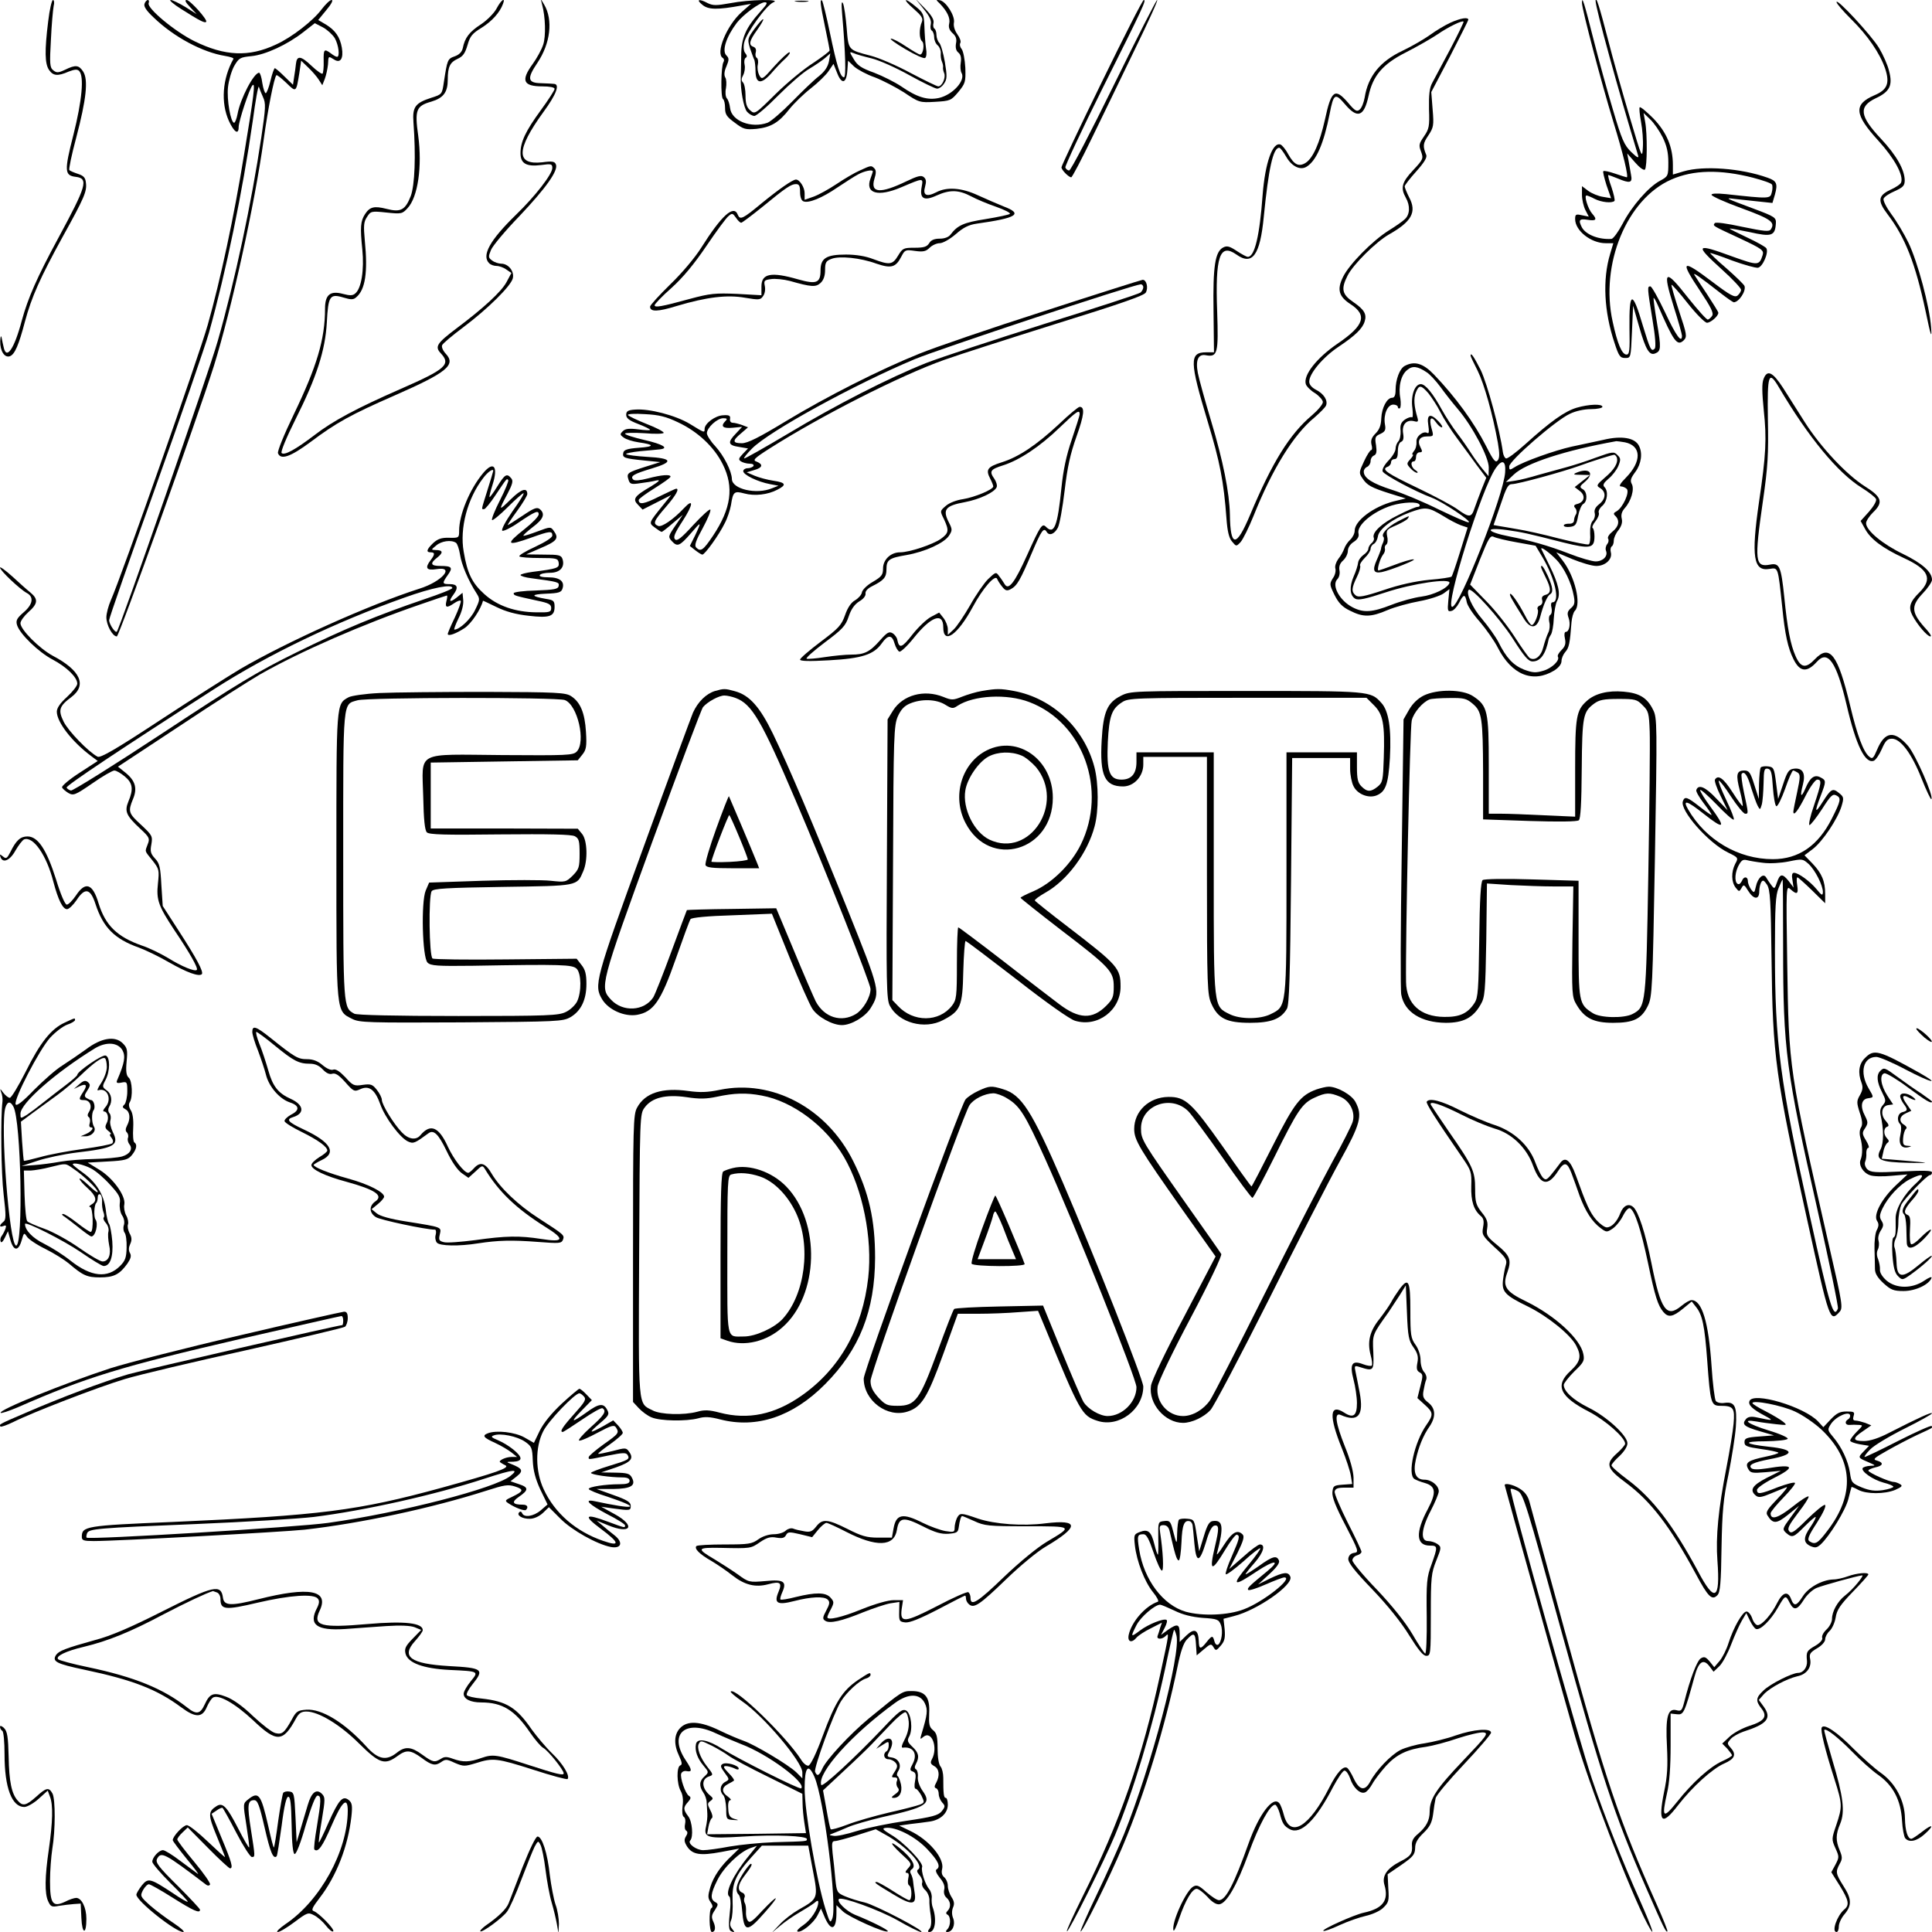<?xml version="1.0" standalone="no"?>
<!DOCTYPE svg PUBLIC "-//W3C//DTD SVG 20010904//EN"
 "http://www.w3.org/TR/2001/REC-SVG-20010904/DTD/svg10.dtd">
<svg version="1.0" xmlns="http://www.w3.org/2000/svg"
 width="850pt" height="850pt" viewBox="0 0 850 850"
 preserveAspectRatio="xMidYMid meet">
<g transform="translate(0,850) scale(0.1,-0.1)"
fill="#000000" stroke="none">
<path d="M212 8406 c-16 -129 -15 -187 4 -214 18 -26 38 -28 86 -7 26 10 38
11 46 3 23 -23 13 -130 -25 -281 -41 -160 -39 -179 10 -185 58 -7 48 -39 -78
-272 -92 -170 -132 -261 -159 -360 -33 -125 -68 -176 -80 -117 -3 12 -7 31 -9
42 -3 11 -5 4 -6 -16 -1 -43 19 -75 43 -66 21 8 39 50 66 153 29 108 68 194
164 369 97 175 109 203 104 241 -2 22 -10 31 -35 39 -18 6 -35 13 -38 17 -3 3
10 67 30 141 45 171 54 256 31 292 -19 29 -33 31 -80 8 -30 -14 -37 -14 -52
-2 -15 12 -16 29 -10 134 3 66 9 132 12 148 4 15 2 27 -3 27 -5 0 -15 -42 -21
-94z"/>
<path d="M636 8484 c-5 -12 8 -31 40 -61 89 -86 215 -153 314 -169 23 -4 39
-9 37 -13 -49 -88 -56 -193 -20 -273 23 -50 43 -63 43 -27 0 26 48 171 61 184
13 13 7 -39 -38 -310 -43 -266 -103 -546 -159 -744 -40 -141 -379 -1105 -426
-1211 -11 -25 -20 -59 -20 -76 0 -34 27 -84 46 -84 10 0 355 962 427 1190 78
251 179 708 219 995 19 138 46 274 56 284 2 3 22 -13 44 -34 43 -42 43 -43 57
44 l8 54 30 -29 c17 -16 38 -40 47 -54 l16 -25 11 28 c6 16 12 44 14 63 2 39
1 38 27 22 28 -18 42 5 34 52 -8 47 -29 77 -70 102 l-34 20 36 44 c22 26 31
44 23 44 -8 0 -27 -19 -44 -41 -37 -50 -132 -124 -201 -155 -119 -56 -225 -51
-359 15 -87 43 -209 145 -201 167 3 8 1 14 -3 14 -5 0 -12 -7 -15 -16z m837
-152 c17 -30 23 -82 10 -82 -5 0 -17 7 -27 15 -30 22 -33 19 -32 -34 1 -27 -2
-52 -5 -55 -3 -3 -25 12 -48 34 -47 45 -65 47 -69 9 -1 -13 -5 -39 -8 -58 l-5
-34 -38 37 c-20 20 -39 36 -42 36 -3 0 -12 -25 -19 -55 -7 -30 -17 -55 -21
-55 -4 0 -11 20 -15 45 -3 25 -10 45 -14 45 -23 0 -83 -114 -95 -182 -4 -21
-11 -38 -15 -38 -15 0 -33 102 -27 156 3 29 15 71 27 93 21 36 26 39 76 44 62
6 159 51 229 106 l50 39 35 -18 c19 -10 43 -32 53 -48z m-316 -259 c13 -28 12
-46 -7 -175 -44 -294 -116 -632 -192 -898 -35 -126 -431 -1266 -444 -1279 -7
-7 -33 32 -34 50 0 9 92 273 204 585 112 313 218 619 235 679 76 272 148 620
193 933 12 90 24 157 27 150 2 -7 10 -27 18 -45z"/>
<path d="M796 8461 c82 -52 105 -64 111 -57 8 8 -70 95 -86 96 -10 0 -4 -11
15 -31 l29 -31 -49 31 c-28 17 -57 31 -65 31 -9 0 12 -18 45 -39z"/>
<path d="M2185 8463 c-11 -21 -42 -52 -69 -70 -51 -33 -71 -59 -80 -105 -4
-17 -16 -29 -36 -36 -31 -11 -32 -15 -47 -112 -8 -55 -8 -55 -55 -70 -71 -23
-84 -40 -79 -108 11 -147 6 -277 -12 -325 -24 -61 -44 -72 -106 -56 -55 14
-74 9 -95 -23 -20 -31 -22 -58 -12 -155 9 -90 -4 -172 -31 -194 -11 -10 -24
-10 -54 -2 -56 15 -79 -3 -79 -65 0 -135 -36 -254 -137 -464 -44 -91 -73 -163
-70 -172 12 -31 55 -16 144 50 113 85 179 121 371 205 230 101 269 134 223
183 -12 13 -19 29 -16 37 3 8 45 43 93 79 108 81 209 181 218 215 8 31 -19 65
-51 65 -11 0 -30 6 -40 14 -17 12 -17 17 -5 46 7 18 64 86 126 150 117 124
170 199 160 226 -5 14 -16 16 -60 10 -117 -13 -115 56 4 220 58 79 74 123 48
125 -7 1 -33 2 -58 3 -59 1 -62 21 -16 89 58 86 70 190 30 257 l-15 25 6 -25
c15 -55 17 -139 5 -176 -7 -22 -28 -60 -46 -85 -54 -74 -42 -99 43 -99 31 0
53 -4 53 -11 0 -6 -27 -48 -60 -93 -68 -93 -90 -140 -90 -190 0 -46 26 -60 91
-52 44 6 49 5 49 -13 0 -27 -75 -124 -160 -206 -115 -112 -152 -179 -118 -213
7 -7 21 -12 33 -12 11 0 31 -7 43 -16 l22 -15 -22 -41 c-23 -42 -100 -113
-220 -203 -86 -65 -96 -80 -69 -109 46 -49 23 -70 -176 -157 -194 -85 -297
-140 -379 -203 -84 -64 -133 -91 -145 -79 -5 5 21 68 60 146 95 189 132 306
139 429 6 116 13 127 73 109 33 -10 44 -10 56 1 40 33 52 109 38 250 -6 65 -5
82 10 104 16 25 19 26 85 19 66 -7 70 -6 93 19 46 49 65 184 47 319 -16 114
-9 131 58 150 53 16 72 41 72 97 0 56 10 76 43 91 24 11 33 24 44 61 11 39 21
51 62 76 46 29 80 67 94 105 12 31 -8 18 -28 -20z"/>
<path d="M3090 8479 c26 -22 65 -23 174 -3 l40 7 -42 -37 c-66 -60 -115 -181
-82 -201 6 -4 7 -12 3 -18 -11 -18 -13 -156 -2 -163 5 -3 9 -20 9 -39 0 -28 7
-39 43 -65 38 -29 47 -31 95 -27 64 7 99 28 145 87 20 25 62 66 94 91 32 25
68 60 79 77 l21 31 16 -40 c20 -52 41 -47 45 11 l3 43 27 -26 c15 -13 55 -35
90 -47 34 -13 92 -43 130 -67 65 -44 69 -45 136 -41 66 4 70 5 102 43 31 38
33 44 31 107 -2 36 -9 73 -16 82 -7 8 -10 20 -6 27 4 6 -2 23 -13 38 -12 17
-18 37 -15 52 5 29 -34 92 -62 98 -18 3 -18 2 -1 -14 33 -34 48 -65 42 -89 -4
-16 1 -29 15 -42 15 -13 19 -26 15 -45 -3 -18 0 -32 10 -40 11 -9 14 -23 11
-44 -3 -18 -1 -38 3 -45 20 -33 -38 -97 -99 -111 -50 -11 -97 3 -166 51 -27
18 -80 45 -119 60 -56 20 -74 32 -90 60 -20 33 -20 34 0 26 10 -5 46 -15 79
-23 33 -8 107 -41 166 -74 58 -32 113 -59 122 -59 9 0 23 10 31 23 13 19 13
33 3 94 -7 40 -18 78 -25 85 -6 6 -12 22 -12 34 0 13 -4 25 -9 28 -5 3 -7 15
-4 25 3 14 -8 33 -37 63 l-42 43 36 -45 c26 -32 35 -51 31 -67 -3 -12 -1 -25
5 -28 5 -3 10 -17 10 -29 0 -13 7 -29 16 -36 8 -7 14 -23 13 -34 -1 -12 1 -28
5 -37 4 -9 6 -20 5 -25 -1 -5 1 -17 5 -26 8 -19 -9 -58 -26 -58 -6 0 -61 27
-122 59 -61 33 -140 67 -176 76 -99 26 -97 23 -105 122 -4 48 -11 96 -16 108
-6 13 -8 -1 -4 -45 15 -176 18 -280 8 -280 -16 0 -31 49 -62 197 -15 73 -31
136 -34 140 -11 10 -8 -16 13 -116 11 -52 20 -98 20 -103 0 -4 -33 -29 -72
-55 -40 -25 -114 -86 -165 -136 -91 -90 -92 -91 -113 -72 -15 13 -20 30 -20
65 0 25 -5 51 -11 57 -8 8 -8 17 1 33 6 12 9 32 6 45 -3 13 -1 27 4 30 8 5 7
11 -1 21 -7 8 -9 27 -5 46 8 41 98 166 129 178 37 15 -108 12 -190 -4 -61 -11
-76 -11 -99 0 -39 21 -53 16 -24 -7z m257 -28 c-66 -73 -86 -118 -86 -196 -1
-38 -1 -81 -2 -95 -2 -53 13 -136 28 -152 9 -10 23 -18 32 -18 9 0 57 41 106
91 50 50 110 102 135 116 25 15 56 36 69 47 l24 21 -6 -35 c-5 -24 -18 -44
-44 -65 -21 -16 -74 -67 -118 -112 -44 -45 -93 -87 -108 -93 -72 -26 -159 8
-165 65 -2 17 -8 36 -14 42 -6 7 -8 27 -4 45 3 18 2 40 -3 47 -6 10 -5 27 5
49 12 29 12 36 0 48 -21 20 -1 82 46 144 28 36 100 89 122 90 15 0 12 -7 -17
-39z"/>
<path d="M3503 8493 c15 -2 37 -2 50 0 12 2 0 4 -28 4 -27 0 -38 -2 -22 -4z"/>
<path d="M4019 8462 c35 -31 43 -42 37 -58 -13 -29 -12 -75 0 -85 13 -10 6
-59 -8 -59 -5 0 -32 16 -61 35 -28 19 -58 35 -67 35 -8 0 20 -21 63 -46 42
-25 81 -43 87 -39 6 4 8 22 4 43 -3 20 -6 63 -7 95 -2 54 -5 61 -37 87 -52 44
-62 36 -11 -8z"/>
<path d="M4847 8138 c-98 -200 -177 -368 -177 -374 0 -12 32 -44 43 -44 4 0
45 78 91 173 46 94 131 270 189 390 58 119 103 217 98 217 -4 0 -90 -169 -191
-375 -101 -206 -189 -375 -196 -375 -7 0 -14 6 -17 13 -2 6 72 165 165 351
180 359 192 386 180 386 -5 0 -88 -163 -185 -362z"/>
<path d="M6960 8487 c0 -28 86 -353 138 -523 44 -142 68 -244 59 -244 -2 0
-25 7 -51 16 -26 9 -49 14 -52 11 -3 -2 4 -30 14 -62 l20 -57 -36 6 c-20 3
-49 15 -64 26 l-28 21 0 -38 c0 -21 7 -51 15 -67 l15 -29 -30 6 c-27 6 -30 4
-30 -17 0 -51 70 -106 134 -106 l34 0 -14 -47 c-34 -112 -27 -254 19 -391 19
-59 25 -67 47 -67 25 0 25 0 30 115 l5 115 27 -94 c29 -101 45 -126 70 -116
26 10 27 24 8 135 -10 58 -16 107 -15 109 2 2 10 -12 18 -30 71 -163 86 -184
115 -156 15 16 14 24 -21 129 -20 61 -35 113 -33 115 2 2 34 -34 71 -81 38
-48 76 -86 85 -86 16 0 50 29 50 44 0 4 -22 39 -48 79 -27 40 -52 79 -57 87
-9 15 22 -7 118 -82 27 -21 52 -38 55 -38 23 1 55 50 47 72 -3 7 -39 42 -80
78 -41 35 -73 66 -71 67 1 1 45 -13 96 -33 52 -19 103 -33 114 -32 21 3 49 68
37 86 -4 6 -41 27 -84 47 -42 20 -77 37 -77 39 0 2 39 -5 87 -15 97 -22 112
-17 116 36 2 28 -2 31 -98 67 -121 45 -130 49 -85 43 19 -2 65 -7 102 -11 l66
-7 11 37 c13 48 8 60 -32 74 -117 42 -283 54 -370 28 l-47 -14 0 42 c0 79 -27
143 -85 204 -30 30 -57 53 -61 50 -3 -3 0 -32 6 -65 6 -32 10 -82 8 -111 -3
-52 -4 -48 -57 130 -30 101 -74 256 -97 346 -36 140 -54 197 -54 168 0 -31 99
-391 187 -680 4 -14 -5 -9 -30 15 -31 30 -42 55 -80 184 -25 83 -64 224 -87
315 -41 162 -50 190 -50 157z m355 -591 c18 -37 25 -66 25 -111 0 -59 -1 -61
-36 -80 -51 -27 -125 -112 -165 -189 -19 -36 -41 -66 -49 -67 -55 -4 -112 18
-130 50 -17 33 -12 40 25 34 38 -6 43 1 20 27 -18 20 -37 80 -25 80 4 0 21 -7
36 -15 29 -15 76 -20 87 -9 3 3 -3 30 -13 60 -11 30 -17 54 -14 54 2 0 21 -7
41 -15 54 -23 66 -20 59 15 -3 17 -8 45 -11 63 l-6 32 35 -40 c19 -22 38 -36
43 -31 10 10 11 157 1 210 l-7 39 29 -28 c17 -16 41 -51 55 -79z m398 -178
c42 -11 80 -24 83 -30 3 -5 3 -21 -1 -35 -7 -28 -9 -28 -202 -7 -41 4 -63 3
-63 -3 0 -6 60 -33 132 -59 131 -48 149 -62 129 -93 -7 -11 -28 -9 -125 11
-69 15 -119 22 -122 16 -8 -12 -14 -9 109 -66 100 -47 108 -53 102 -74 -15
-47 -20 -47 -132 -7 -164 60 -169 54 -48 -56 47 -42 85 -83 85 -90 0 -7 -7
-18 -15 -25 -12 -10 -31 -1 -110 59 -138 104 -146 97 -54 -41 46 -69 59 -95
52 -107 -5 -8 -14 -16 -19 -17 -5 -2 -44 42 -88 97 -101 129 -113 122 -63 -38
21 -65 37 -124 37 -130 0 -36 -26 -1 -74 102 -30 63 -59 115 -65 115 -14 0
-14 -4 9 -145 13 -77 16 -123 10 -129 -15 -15 -20 -4 -52 101 -46 157 -61 155
-59 -11 2 -98 0 -116 -13 -116 -20 0 -40 47 -61 145 -56 252 62 539 258 625
97 43 216 45 360 8z"/>
<path d="M8080 8491 c0 -7 29 -40 64 -75 73 -72 126 -149 150 -218 21 -64 10
-93 -47 -117 -93 -40 -89 -84 17 -200 71 -78 112 -153 100 -184 -2 -7 -24 -22
-47 -32 -55 -26 -57 -49 -13 -107 78 -102 123 -217 168 -428 23 -111 28 -123
24 -70 -7 94 -59 288 -100 373 -19 39 -53 96 -75 125 -22 30 -37 60 -34 68 3
8 25 23 49 33 37 17 44 24 44 48 -1 47 -36 109 -104 182 -95 101 -100 142 -23
179 62 29 75 57 58 120 -6 26 -26 71 -44 101 -33 55 -187 221 -187 202z"/>
<path d="M3320 8374 c-32 -44 -32 -47 -20 -87 8 -23 16 -46 19 -51 2 -6 5 -28
5 -50 1 -55 25 -58 68 -10 18 21 46 51 63 66 16 15 24 28 18 28 -6 0 -36 -28
-66 -61 -53 -60 -55 -61 -67 -39 -6 12 -9 32 -6 45 3 13 1 27 -4 30 -6 4 -8
15 -5 25 3 11 0 20 -10 24 -23 8 -18 27 16 74 17 24 29 45 27 47 -3 3 -19 -16
-38 -41z"/>
<path d="M6381 8400 c-24 -11 -64 -35 -90 -54 -25 -18 -80 -50 -122 -70 -97
-46 -150 -111 -165 -205 -4 -22 -13 -46 -22 -53 -12 -11 -21 -6 -51 30 -58 67
-74 56 -102 -75 -23 -102 -52 -168 -84 -189 -30 -19 -51 -10 -77 37 -11 21
-27 40 -34 43 -35 13 -68 -80 -79 -222 -13 -179 -35 -272 -65 -272 -6 0 -28
12 -49 26 -32 21 -43 24 -60 15 -35 -19 -45 -82 -42 -278 l2 -183 -34 0 c-75
0 -74 -39 7 -307 53 -175 70 -261 82 -425 4 -55 11 -85 24 -100 19 -23 19 -23
38 -3 10 11 36 63 57 115 83 208 177 359 269 434 24 21 47 44 50 52 9 22 -10
52 -44 69 -19 10 -30 23 -30 36 0 36 62 109 130 154 72 48 105 80 114 111 10
32 -2 52 -50 85 -50 34 -55 58 -25 117 25 49 124 147 181 180 101 57 124 99
90 163 -11 22 -20 44 -20 49 0 5 23 35 51 66 35 39 48 61 44 72 -16 39 -15 51
9 86 23 35 25 44 19 114 l-6 77 82 156 c44 86 81 159 81 162 0 13 -35 7 -79
-13z m-1 -117 c-35 -65 -70 -131 -79 -148 -12 -22 -15 -52 -14 -115 3 -76 0
-88 -22 -120 -22 -32 -24 -39 -13 -67 11 -30 10 -34 -35 -82 -50 -53 -56 -78
-32 -121 20 -35 18 -74 -4 -94 -10 -10 -42 -32 -71 -50 -72 -45 -175 -150
-201 -204 -28 -56 -19 -87 34 -121 73 -48 59 -93 -57 -172 -94 -64 -153 -140
-141 -179 3 -10 22 -29 41 -40 18 -12 34 -30 34 -39 0 -10 -22 -36 -49 -59
-97 -82 -174 -206 -271 -437 -61 -145 -87 -145 -89 1 -2 97 -30 237 -83 413
-27 90 -53 184 -58 210 -11 58 2 85 36 78 51 -9 55 9 49 192 -9 243 11 303 85
251 70 -50 104 -2 120 166 21 212 41 304 68 304 5 0 18 -18 31 -40 24 -42 62
-61 90 -43 42 26 75 101 101 233 17 88 24 92 66 43 56 -67 85 -57 105 35 19
89 62 140 165 192 49 25 110 60 137 78 48 33 109 63 116 57 2 -2 -25 -57 -59
-122z"/>
<path d="M3783 7750 c-23 -10 -69 -37 -103 -60 -33 -22 -78 -47 -100 -55 l-40
-14 0 29 c0 26 -22 60 -38 60 -15 0 -76 -43 -152 -105 -82 -68 -94 -74 -104
-50 -17 46 -71 -2 -161 -145 -27 -43 -85 -112 -136 -161 -49 -48 -89 -92 -89
-98 0 -24 34 -23 118 3 131 39 221 50 300 36 60 -10 68 -10 79 7 8 10 11 29 8
44 -5 24 -3 27 27 31 18 3 56 -1 83 -8 95 -27 114 -28 135 -9 13 12 20 31 20
57 0 33 4 40 28 49 35 14 127 5 198 -21 65 -22 85 -17 110 32 15 29 18 30 60
24 36 -5 48 -2 64 14 11 11 31 20 44 20 14 0 44 17 70 39 34 30 58 42 93 47
178 25 206 43 118 76 -27 11 -78 33 -113 49 -71 33 -136 38 -183 13 -43 -22
-60 -13 -49 25 6 22 5 33 -6 42 -11 9 -27 5 -77 -19 -114 -55 -159 -52 -140
11 8 25 8 38 0 46 -14 14 -14 14 -64 -9z m57 -4 c0 -3 -5 -17 -10 -31 -25 -66
32 -83 135 -39 99 42 97 42 90 2 -10 -52 10 -64 66 -38 58 26 96 25 150 -3 24
-13 74 -34 112 -47 37 -13 64 -27 60 -31 -5 -4 -52 -14 -107 -23 -96 -15 -123
-27 -154 -68 -8 -11 -26 -18 -47 -18 -24 0 -39 -6 -47 -20 -10 -16 -24 -20
-64 -20 -49 0 -53 -2 -73 -35 -24 -40 -37 -42 -109 -15 -33 13 -76 20 -120 20
-87 0 -112 -16 -112 -70 0 -55 -18 -62 -99 -39 -118 34 -161 26 -161 -31 l0
-39 -107 6 c-96 4 -119 2 -208 -22 -127 -35 -155 -39 -155 -28 0 5 33 40 74
76 50 45 100 105 154 185 44 65 88 125 98 132 15 13 18 12 32 -8 8 -12 18 -22
23 -22 4 0 45 31 91 68 107 88 129 102 150 102 14 0 18 -8 18 -35 0 -22 6 -38
15 -41 23 -9 82 15 149 61 35 23 76 50 92 58 27 15 64 22 64 13z"/>
<path d="M4590 7130 c-234 -75 -479 -159 -545 -186 -174 -70 -407 -188 -589
-298 -117 -71 -167 -96 -192 -96 -42 0 -43 11 -3 44 l30 26 -26 10 c-14 5 -33
10 -41 10 -9 0 -14 7 -12 18 2 13 -4 17 -30 15 -35 -1 -82 -36 -82 -60 0 -18
0 -18 -65 22 -63 38 -179 68 -241 63 -31 -2 -39 -7 -39 -23 0 -15 13 -25 52
-40 29 -11 53 -23 53 -26 0 -3 -24 -2 -52 2 -40 5 -57 3 -68 -8 -13 -13 -13
-16 4 -28 10 -8 39 -17 65 -21 72 -10 72 -19 1 -24 -51 -4 -66 -9 -68 -23 -4
-21 4 -24 93 -33 l70 -7 -67 -21 c-78 -25 -82 -28 -73 -56 6 -20 12 -22 51
-16 24 3 56 8 71 12 21 4 14 -3 -23 -26 -74 -43 -82 -56 -57 -81 l20 -21 63
32 63 32 -34 -42 c-66 -82 -66 -80 -38 -101 13 -10 27 -19 30 -19 3 0 25 17
49 38 l44 37 -33 -48 c-32 -47 -32 -49 -15 -68 24 -26 34 -22 83 34 47 55 49
55 19 -9 l-23 -46 24 -19 c13 -10 27 -19 31 -19 11 0 73 86 98 137 12 22 24
59 28 81 9 59 14 63 59 51 44 -12 103 -6 146 17 41 21 36 31 -18 39 -27 4 -64
14 -83 22 l-35 15 33 10 c37 10 41 25 11 37 -19 6 -12 14 57 58 225 143 574
321 769 390 61 22 283 93 493 159 274 85 387 124 393 137 12 21 3 57 -14 56
-7 -1 -203 -63 -437 -139z m440 106 c0 -7 -6 -18 -12 -23 -7 -6 -197 -68 -423
-138 -225 -71 -459 -148 -520 -172 -166 -66 -398 -185 -608 -311 -104 -62
-191 -111 -193 -109 -3 2 13 22 34 43 74 76 454 284 717 394 111 46 956 326
993 329 6 1 12 -5 12 -13z m-2047 -594 c86 -40 159 -108 197 -185 50 -100 37
-194 -43 -314 -43 -64 -54 -72 -74 -52 -9 9 -2 30 29 86 22 41 37 77 33 81 -3
4 -37 -27 -75 -68 -52 -57 -71 -72 -80 -63 -9 9 -2 27 34 82 46 71 49 102 5
55 -46 -49 -97 -84 -113 -78 -25 10 -20 22 34 84 44 51 60 80 45 80 -3 0 -37
-16 -76 -35 -65 -33 -89 -37 -89 -15 0 5 31 28 70 52 38 24 70 46 70 51 0 11
-40 8 -100 -8 -35 -9 -58 -11 -64 -5 -15 15 2 25 82 49 97 29 91 45 -21 51
-47 3 -88 8 -92 12 -4 3 24 9 62 13 37 3 76 7 86 8 43 5 12 23 -67 41 -47 11
-86 23 -86 28 0 4 38 5 85 2 48 -4 85 -3 85 2 0 5 -34 23 -76 39 -42 17 -78
34 -81 39 -3 5 29 7 74 4 62 -3 94 -11 146 -36z m209 6 c-23 -23 -13 -34 31
-30 l42 4 -27 -29 c-38 -39 -35 -52 12 -59 l41 -7 -23 -24 c-19 -20 -20 -25
-8 -33 8 -5 25 -10 38 -10 13 0 20 -4 17 -10 -3 -5 -15 -10 -26 -10 -10 0 -19
-6 -19 -13 0 -16 64 -47 118 -57 l37 -7 -28 -11 c-69 -29 -177 -4 -177 41 -1
34 -34 101 -74 145 -20 21 -36 47 -36 56 0 24 45 66 72 66 17 0 19 -3 10 -12z"/>
<path d="M6470 6935 c0 -3 14 -33 31 -66 29 -59 66 -190 89 -317 8 -48 8 -67
-1 -78 -9 -11 -19 0 -50 62 -54 106 -135 217 -230 316 -48 50 -86 61 -129 38
-22 -12 -40 -60 -40 -106 0 -23 -5 -34 -15 -34 -23 0 -46 -44 -48 -91 -1 -30
-8 -49 -25 -66 -18 -18 -22 -31 -18 -49 4 -13 3 -24 -1 -24 -5 0 -19 -22 -32
-50 -22 -47 -23 -51 -7 -74 20 -31 38 -41 123 -68 l68 -21 -54 -13 c-88 -23
-171 -85 -171 -129 0 -12 -9 -30 -20 -40 -11 -10 -22 -27 -26 -39 -4 -11 -15
-32 -26 -45 -10 -14 -16 -32 -13 -42 3 -10 -1 -30 -11 -43 -15 -25 -15 -28 7
-73 18 -36 35 -54 69 -70 57 -29 91 -29 165 3 33 14 96 31 140 39 44 8 92 24
106 34 l26 19 -5 -50 c-4 -44 -3 -50 13 -46 10 1 25 18 34 35 20 40 27 41 34
4 3 -16 29 -55 58 -87 28 -33 64 -84 79 -114 61 -119 154 -157 248 -100 20 13
32 28 32 42 0 12 8 30 17 40 16 18 20 37 27 131 2 21 8 43 15 50 29 29 0 151
-54 221 l-28 36 71 -30 c39 -16 86 -30 105 -30 40 0 72 30 64 60 -3 11 -1 23
4 26 5 3 9 14 9 26 0 11 9 32 21 46 13 18 18 34 14 50 -4 17 0 31 13 46 28 31
44 84 31 107 -8 15 -4 26 16 53 26 35 33 83 15 116 -18 34 -76 44 -155 25 -38
-8 -101 -22 -140 -30 -73 -16 -214 -66 -252 -91 -21 -13 -23 -13 -23 4 0 25
205 203 266 231 26 13 64 21 94 21 27 0 50 5 50 10 0 14 -59 12 -114 -4 -52
-16 -113 -59 -225 -160 -41 -37 -79 -65 -85 -63 -6 2 -12 14 -14 28 -13 96
-69 303 -98 362 -30 59 -44 79 -44 62z m-193 -73 c13 -8 40 -37 60 -64 20 -28
55 -72 77 -98 64 -75 136 -211 136 -257 l-1 -38 -25 30 c-14 17 -37 48 -51 70
-14 22 -42 63 -63 90 -21 28 -50 73 -65 100 -41 75 -74 115 -94 115 -27 0 -45
-51 -37 -106 3 -25 2 -43 -2 -40 -5 3 -19 -2 -31 -10 -17 -12 -22 -24 -19 -50
1 -18 -3 -39 -10 -46 -6 -6 -12 -21 -12 -32 0 -11 -14 -35 -31 -52 -19 -20
-29 -39 -26 -48 6 -15 142 -88 217 -116 45 -17 175 -103 162 -108 -6 -2 -64
24 -131 56 -66 33 -159 72 -207 87 -87 28 -124 52 -124 80 0 9 7 18 15 21 8 4
15 15 15 25 0 11 7 22 15 25 11 5 13 16 9 45 -6 34 -4 40 19 50 21 10 25 17
20 43 -7 43 12 86 37 86 11 0 20 -5 20 -11 0 -5 4 -8 9 -5 4 3 5 23 2 43 -10
52 3 104 30 125 23 20 46 17 86 -10z m8 -93 c14 -18 38 -54 52 -82 14 -28 47
-80 74 -116 27 -36 66 -90 88 -120 l40 -53 -21 -52 c-11 -28 -25 -66 -31 -83
-13 -40 -23 -41 -73 -5 -21 16 -100 58 -175 94 -138 66 -163 83 -135 94 9 3
16 12 16 20 0 8 7 14 15 14 11 0 15 11 15 35 0 22 6 38 14 41 10 4 13 15 9 38
-6 38 15 61 48 53 18 -5 20 -2 15 16 -15 50 -17 84 -7 110 14 35 23 34 56 -4z
m864 -215 c73 -15 75 -84 4 -156 -24 -24 -32 -38 -22 -38 8 0 20 -5 26 -11 14
-14 -17 -82 -44 -98 -15 -8 -16 -12 -5 -22 19 -20 14 -46 -14 -68 -14 -11 -23
-25 -19 -31 4 -6 2 -17 -4 -24 -6 -7 -9 -21 -5 -30 9 -23 -14 -46 -46 -46 -15
0 -68 15 -116 34 -93 36 -172 58 -264 76 -103 20 -111 42 -10 28 69 -10 84
-13 249 -55 117 -29 136 -26 136 27 0 17 -3 34 -8 37 -4 2 1 16 12 29 11 14
18 31 15 38 -3 7 4 21 16 31 22 20 27 64 9 82 -9 9 -4 18 18 37 17 14 36 39
43 56 11 27 11 34 -4 48 -15 16 -22 15 -94 -11 -42 -16 -102 -35 -132 -43 -30
-8 -84 -23 -120 -33 -36 -11 -83 -23 -105 -26 l-40 -6 35 33 c52 50 227 107
451 147 4 0 21 -2 38 -5z m-36 -66 c8 -23 -10 -54 -52 -89 -38 -33 -39 -36
-20 -47 26 -17 24 -47 -5 -70 -17 -13 -23 -26 -20 -39 3 -11 -1 -26 -8 -34 -9
-8 -13 -31 -12 -56 2 -23 -1 -45 -6 -48 -5 -3 -64 9 -132 26 -68 18 -150 36
-183 41 -33 6 -70 12 -82 14 l-22 4 31 90 c25 75 33 90 50 90 26 0 223 54 298
81 51 19 137 46 151 48 4 1 9 -5 12 -11z m-491 -66 c-6 -99 -200 -592 -233
-592 -34 0 131 525 192 611 28 40 45 32 41 -19z m-377 -142 c3 -5 0 -10 -8
-10 -8 0 -46 -16 -85 -36 -72 -35 -117 -77 -108 -100 3 -7 -2 -18 -10 -24 -8
-7 -14 -18 -14 -25 0 -7 -10 -19 -22 -27 -11 -8 -22 -23 -23 -34 -1 -10 -9
-37 -19 -59 -20 -47 -18 -84 6 -99 14 -8 44 -2 135 28 118 39 287 64 280 41
-8 -23 -70 -53 -124 -60 -32 -4 -90 -20 -131 -36 -84 -33 -123 -36 -171 -11
-57 29 -94 97 -67 124 8 8 12 25 9 39 -3 16 2 31 16 43 12 11 21 30 21 42 0
14 10 30 26 40 17 11 24 24 21 36 -10 36 62 97 146 124 51 15 114 18 122 4z
m106 -51 c25 -16 60 -34 76 -40 l30 -10 -33 -106 c-18 -58 -35 -108 -38 -110
-3 -3 -47 -10 -98 -14 -60 -6 -130 -21 -200 -45 -87 -29 -112 -33 -123 -24
-20 16 -19 33 5 82 11 22 17 45 14 49 -3 5 6 20 20 34 15 14 26 32 26 40 0 8
6 18 14 22 8 4 16 19 18 32 4 33 64 78 139 106 71 26 82 25 150 -16z m322
-115 l83 -15 31 -52 c55 -93 78 -197 43 -197 -6 0 -8 -11 -4 -24 3 -13 1 -27
-5 -31 -6 -3 -8 -17 -5 -31 4 -14 2 -35 -4 -47 -6 -12 -16 -41 -22 -64 -10
-41 -37 -62 -60 -48 -6 4 -36 46 -66 93 -31 48 -87 119 -126 158 l-70 72 43
110 c38 95 46 108 61 100 10 -5 55 -16 101 -24z m174 -76 c35 -36 67 -103 77
-160 6 -30 3 -41 -13 -54 -15 -14 -17 -22 -10 -42 10 -27 3 -62 -12 -62 -6 0
-8 -12 -4 -29 5 -23 1 -35 -15 -51 -11 -11 -19 -24 -16 -29 10 -16 -26 -51
-64 -62 -33 -10 -47 -9 -85 5 -47 19 -78 51 -113 122 -12 23 -44 68 -71 100
-44 51 -73 115 -59 129 12 12 134 -123 192 -212 53 -83 70 -103 89 -103 35 0
58 33 71 100 1 3 5 11 10 19 5 8 11 40 12 70 2 31 8 66 15 78 16 29 6 74 -33
153 -18 36 -34 69 -36 73 -8 17 33 -12 65 -45z"/>
<path d="M6284 6629 c4 -26 3 -38 -4 -34 -18 11 -51 -15 -48 -39 1 -13 -3 -31
-11 -40 -7 -9 -10 -16 -6 -16 5 0 0 -9 -10 -20 -17 -19 -17 -21 0 -40 10 -11
23 -20 29 -20 6 0 3 5 -6 11 -19 11 -25 39 -8 39 6 0 10 9 10 20 0 11 7 20 15
20 13 0 14 4 5 21 -16 30 -5 49 29 49 29 0 29 1 19 36 -12 43 -2 57 19 27 9
-13 20 -23 26 -23 6 0 0 11 -13 25 -37 39 -54 33 -46 -16z"/>
<path d="M6935 6420 c-16 -7 -12 -9 20 -9 l40 -1 -34 -27 -33 -26 22 -17 c27
-20 21 -49 -10 -57 -16 -4 -18 -9 -9 -19 6 -7 7 -19 3 -26 -5 -7 -9 -20 -9
-28 0 -9 -9 -15 -22 -14 -13 0 -23 -3 -23 -8 0 -5 12 -8 27 -6 24 3 29 9 36
48 5 25 15 49 23 53 19 11 18 54 -3 65 -15 9 -13 13 12 34 42 37 16 62 -40 38z"/>
<path d="M6148 6205 c-45 -24 -74 -56 -61 -68 3 -3 2 -14 -2 -24 -5 -10 -9
-22 -9 -28 -1 -5 -9 -27 -19 -49 -20 -45 -14 -60 22 -53 39 8 159 56 140 56
-9 1 -47 -10 -83 -24 -37 -14 -69 -25 -71 -25 -9 0 7 54 20 70 7 8 10 20 8 27
-2 6 1 14 6 17 6 4 8 20 4 36 -5 28 -2 31 40 49 24 11 48 24 51 30 9 14 9 14
-46 -14z"/>
<path d="M6780 6005 c0 -3 9 -23 20 -45 25 -50 25 -70 0 -77 -14 -4 -19 -11
-15 -23 3 -11 -1 -20 -10 -24 -9 -3 -13 -11 -10 -17 8 -12 -13 -69 -26 -69 -5
0 -18 19 -30 43 -27 52 -60 100 -65 94 -4 -4 3 -18 61 -110 29 -46 57 -43 71
8 14 54 31 92 43 100 16 9 13 31 -9 81 -18 39 -30 54 -30 39z"/>
<path d="M7759 6833 c-8 -20 -7 -59 1 -140 13 -122 10 -193 -21 -401 -35 -242
-25 -307 46 -295 39 6 37 11 56 -167 12 -122 25 -181 50 -231 28 -56 59 -59
103 -10 48 53 86 -2 130 -189 42 -181 82 -261 120 -247 8 3 24 26 35 51 16 37
25 46 45 46 38 0 87 -66 130 -175 21 -53 41 -94 43 -91 12 11 -69 195 -102
234 -60 69 -102 65 -136 -15 -17 -40 -21 -44 -35 -32 -26 21 -53 94 -84 224
-54 226 -90 273 -155 205 -40 -42 -62 -39 -85 13 -23 52 -36 121 -50 261 -14
134 -21 150 -62 142 -67 -13 -70 15 -32 279 22 152 25 207 22 359 -3 201 3
219 49 141 130 -220 259 -376 364 -441 32 -20 60 -42 63 -50 3 -8 -11 -32 -31
-55 l-37 -41 20 -36 c24 -44 77 -84 170 -127 109 -50 128 -91 70 -150 -44 -43
-51 -67 -32 -103 21 -40 65 -92 79 -92 6 0 -1 12 -15 28 -70 76 -73 104 -18
162 22 23 40 50 40 59 0 35 -44 73 -128 114 -88 42 -162 103 -162 135 0 10 14
31 30 47 47 45 40 68 -35 115 -82 52 -195 173 -265 283 -30 48 -73 115 -95
150 -46 71 -70 82 -86 40z"/>
<path d="M4658 6633 c-99 -92 -177 -144 -251 -167 -63 -20 -71 -32 -51 -71 8
-15 14 -31 14 -35 0 -14 -83 -48 -133 -56 -28 -4 -60 -16 -75 -29 -27 -23 -27
-23 -9 -59 23 -50 22 -61 -14 -87 -36 -25 -138 -59 -179 -59 -41 0 -75 -32
-75 -71 0 -28 -6 -36 -45 -59 -25 -14 -46 -35 -48 -46 -1 -10 -15 -26 -30 -35
-18 -10 -33 -33 -44 -65 -16 -45 -28 -58 -108 -118 -49 -37 -90 -72 -90 -78 0
-7 41 -8 128 -3 144 8 196 25 231 74 28 40 46 39 57 -1 5 -17 15 -33 21 -35 6
-2 35 25 63 60 76 95 130 115 130 47 0 -78 63 -34 130 90 44 82 99 145 107
123 3 -7 12 -22 22 -34 14 -18 21 -20 38 -11 28 15 42 40 93 160 42 99 52 113
65 92 11 -19 34 -10 49 18 8 15 21 89 30 164 12 103 25 161 52 237 34 95 38
131 14 131 -6 0 -47 -34 -92 -77z m92 45 c0 -7 -16 -57 -35 -113 -24 -70 -37
-133 -45 -210 -17 -170 -32 -209 -68 -173 -17 17 -24 7 -84 -126 -54 -120 -81
-155 -98 -126 -5 8 -15 24 -24 35 -14 20 -15 19 -49 -13 -18 -18 -54 -70 -79
-115 -26 -45 -58 -93 -72 -106 l-26 -24 0 25 c0 14 -9 36 -19 49 l-19 24 -36
-19 c-19 -10 -56 -45 -82 -78 -45 -58 -58 -63 -66 -24 -1 10 -11 24 -21 30
-15 9 -24 4 -55 -31 -46 -52 -69 -63 -127 -63 -25 0 -77 -5 -116 -11 -38 -6
-74 -9 -80 -7 -6 2 30 34 79 71 79 59 92 73 106 115 11 33 26 53 46 66 18 10
29 24 28 34 -2 11 9 23 29 33 52 26 63 39 63 74 0 42 11 50 88 63 81 14 166
53 187 85 15 23 15 28 1 56 -31 59 -18 76 70 92 63 12 130 43 139 66 3 8 -2
24 -10 36 -24 34 -18 42 39 60 72 23 161 82 248 166 74 71 88 81 88 59z"/>
<path d="M2126 6419 c-59 -70 -106 -183 -106 -254 0 -31 -1 -32 -44 -31 -34 1
-50 -5 -70 -23 -29 -28 -33 -41 -11 -41 19 0 19 -9 0 -34 -27 -35 -19 -47 25
-40 84 14 25 -55 -75 -86 -219 -70 -584 -234 -789 -354 -50 -30 -208 -130
-351 -224 -199 -131 -264 -168 -276 -161 -40 21 -129 113 -149 154 -25 51 -20
68 35 109 68 52 39 117 -83 181 -59 32 -142 115 -142 143 0 10 16 32 35 49 42
37 44 57 9 86 -15 12 -51 44 -80 71 -30 27 -54 44 -54 39 0 -13 88 -96 118
-112 32 -17 27 -50 -14 -85 -30 -26 -35 -36 -29 -56 12 -39 94 -119 157 -152
62 -33 108 -78 108 -106 0 -9 -20 -35 -45 -58 -30 -27 -45 -49 -45 -65 0 -46
67 -133 152 -196 l28 -21 -80 -52 c-45 -29 -79 -58 -77 -64 2 -6 15 -17 28
-25 22 -12 29 -10 106 43 44 31 88 56 96 56 9 0 29 -12 46 -26 35 -29 39 -56
16 -110 -18 -44 -10 -62 52 -120 40 -37 43 -43 33 -68 -13 -35 -15 -27 21 -72
29 -37 30 -42 24 -100 -8 -73 2 -100 72 -206 67 -99 106 -168 99 -175 -8 -9
-67 15 -128 53 -32 19 -83 44 -114 54 -108 38 -160 88 -190 185 -26 88 -58 99
-100 35 -15 -22 -33 -40 -40 -40 -8 0 -27 44 -48 113 -41 129 -79 187 -125
187 -31 0 -50 -17 -75 -68 -15 -29 -19 -32 -33 -20 -14 11 -15 11 -11 -2 10
-30 42 -16 66 28 14 24 31 46 38 49 40 15 99 -69 129 -187 21 -79 41 -120 60
-120 8 0 27 18 42 40 37 57 61 51 83 -17 34 -104 84 -154 191 -192 30 -11 90
-40 133 -65 77 -44 131 -64 144 -52 9 10 -24 71 -101 190 l-71 110 -6 92 c-4
79 -8 96 -28 117 -19 21 -22 31 -16 62 6 36 4 40 -45 86 -56 51 -58 59 -36
113 20 47 11 80 -31 115 l-35 28 273 180 c150 100 309 201 354 227 176 100
448 219 701 306 63 22 117 40 119 40 3 0 2 -11 -2 -25 -7 -29 2 -31 34 -9 13
9 26 14 29 11 3 -4 -9 -37 -26 -74 -18 -37 -32 -70 -31 -73 3 -10 36 2 73 26
30 19 73 84 82 121 0 1 27 -12 60 -28 41 -20 85 -32 140 -38 93 -11 115 -3
115 39 0 26 -4 30 -37 35 -69 12 -69 20 -1 23 57 2 68 6 73 23 10 31 -12 49
-62 49 -27 0 -42 4 -38 10 3 6 24 10 45 10 44 0 66 25 55 60 -6 18 -16 20 -83
20 l-77 1 60 26 c76 32 86 44 61 78 -13 18 -15 18 -71 -3 -32 -12 -60 -21 -62
-19 -2 3 17 19 41 38 47 35 56 58 31 79 -12 10 -26 5 -76 -29 -34 -23 -63 -41
-65 -41 -2 0 16 28 41 62 25 34 45 68 45 74 0 31 -26 23 -72 -22 -55 -54 -56
-53 -15 24 22 42 26 57 16 68 -19 23 -28 17 -61 -36 -17 -28 -33 -49 -34 -47
-2 2 4 26 13 54 26 81 5 107 -41 52z m44 9 c0 -2 -11 -39 -25 -83 -29 -93 -28
-85 -15 -85 5 0 28 28 51 63 51 76 48 72 55 65 3 -3 -13 -43 -36 -88 -23 -45
-39 -85 -35 -88 3 -3 34 22 68 56 34 34 66 62 70 62 5 0 -17 -36 -48 -79 -31
-45 -51 -82 -45 -86 5 -3 37 12 70 35 74 50 90 57 90 37 0 -9 -27 -37 -60 -63
-89 -70 -83 -79 28 -39 81 29 92 30 92 9 0 -9 -29 -28 -76 -50 -42 -19 -73
-38 -69 -42 4 -4 44 -7 89 -7 75 0 81 -2 84 -21 3 -23 -5 -26 -115 -40 -29 -4
-53 -10 -53 -14 0 -4 21 -11 48 -14 119 -16 123 -17 120 -34 -3 -14 -19 -17
-101 -20 -53 -1 -97 -7 -97 -12 0 -10 4 -11 105 -33 49 -10 60 -16 60 -32 0
-18 -7 -20 -65 -19 -93 1 -172 28 -230 81 -53 48 -74 90 -90 186 -18 103 16
233 86 324 20 27 45 44 44 31z m-164 -316 c6 -4 14 -27 18 -52 6 -43 36 -114
73 -171 15 -24 15 -28 -7 -73 -19 -40 -68 -86 -91 -86 -3 0 5 22 18 49 15 29
23 61 21 81 l-3 32 -27 -22 c-30 -23 -36 -17 -13 14 23 31 18 46 -15 46 -35 0
-36 3 -10 40 24 33 18 40 -32 40 -44 0 -48 11 -13 38 26 21 24 32 -9 32 -20 1
-20 1 3 20 23 20 66 26 87 12z m-16 -199 c0 -5 -56 -27 -125 -50 -205 -70
-349 -129 -560 -233 -171 -84 -257 -136 -589 -355 -214 -141 -396 -255 -404
-253 -8 2 -17 8 -19 13 -2 9 242 172 652 435 234 150 533 294 835 401 123 44
210 61 210 42z"/>
<path d="M3146 5460 c-39 -12 -75 -47 -97 -95 -9 -22 -108 -289 -218 -593
-214 -587 -219 -607 -181 -670 28 -45 97 -76 152 -67 73 13 105 58 171 246 32
91 61 170 65 175 4 7 77 14 182 17 l176 7 78 -193 c43 -105 88 -207 100 -225
23 -36 88 -72 130 -72 41 0 102 36 126 74 44 72 43 75 -100 432 -155 385 -259
630 -330 777 -57 117 -103 169 -167 186 -43 12 -48 12 -87 1z m91 -31 c71 -27
113 -98 262 -447 135 -315 331 -809 331 -833 0 -36 -32 -90 -64 -110 -64 -39
-139 -16 -177 55 -11 23 -55 124 -97 226 l-77 184 -195 -3 c-107 -1 -196 -4
-198 -5 -1 -2 -32 -84 -68 -182 -36 -98 -72 -189 -80 -202 -40 -61 -134 -66
-186 -10 -50 54 -48 63 182 695 116 317 216 584 223 592 19 23 70 51 94 51 12
0 34 -5 50 -11z"/>
<path d="M3151 4854 c-29 -80 -50 -152 -47 -160 4 -11 30 -14 120 -14 l116 0
-9 23 c-22 55 -122 291 -124 294 -2 1 -27 -63 -56 -143z m101 -36 c21 -50 38
-95 38 -99 0 -4 -36 -9 -80 -11 -44 -2 -80 -1 -80 1 0 13 75 209 79 205 2 -2
22 -45 43 -96z"/>
<path d="M4320 5460 c-25 -4 -64 -16 -87 -25 -40 -16 -46 -16 -83 -1 -85 34
-178 8 -221 -60 l-24 -39 -3 -615 c-3 -547 -2 -618 13 -645 39 -75 153 -106
234 -63 77 40 86 60 89 214 2 74 7 134 10 134 4 0 105 -77 226 -170 129 -101
234 -175 256 -181 99 -30 200 46 200 150 0 81 -11 94 -230 262 -80 61 -146
114 -147 117 -2 4 19 19 45 34 97 54 187 175 218 293 18 67 18 187 -1 260 -45
171 -184 303 -354 335 -60 11 -76 11 -141 0z m209 -49 c237 -90 344 -387 226
-627 -43 -87 -126 -169 -208 -205 -31 -13 -57 -26 -57 -29 1 -3 80 -66 176
-140 219 -167 234 -184 234 -251 0 -44 -4 -55 -33 -84 -61 -61 -120 -59 -208
8 -30 23 -142 108 -247 190 -105 81 -193 147 -196 147 -3 0 -6 -71 -6 -159 0
-147 -2 -160 -22 -186 -57 -73 -170 -73 -237 -1 l-25 26 3 603 c2 565 4 605
21 645 14 31 29 47 54 57 50 21 115 19 154 -5 29 -18 35 -19 55 -5 71 46 217
54 316 16z"/>
<path d="M4342 5199 c-112 -56 -155 -203 -94 -320 106 -204 384 -124 384 111
0 167 -153 277 -290 209z m152 -23 c18 -7 46 -31 64 -51 130 -158 -27 -403
-205 -319 -68 33 -119 137 -106 216 8 53 59 127 103 150 41 21 98 23 144 4z"/>
<path d="M1670 5451 c-64 -3 -125 -12 -137 -19 -54 -30 -53 -21 -53 -699 0
-702 -2 -679 70 -716 32 -16 71 -17 480 -15 427 3 446 4 480 23 46 27 70 76
70 146 0 43 -5 63 -22 84 l-21 27 -311 -3 c-171 -2 -317 0 -323 4 -15 10 -18
273 -4 296 8 12 64 15 313 19 334 5 326 3 354 69 21 48 18 136 -5 164 l-19 23
-323 1 -324 0 0 145 0 145 323 5 324 5 20 25 c17 21 20 36 16 100 -5 84 -25
131 -65 157 -24 16 -61 18 -378 19 -192 0 -402 -2 -465 -5z m815 -31 c56 -21
94 -185 52 -227 -16 -16 -43 -17 -327 -15 -386 3 -353 21 -348 -183 2 -101 7
-148 16 -157 10 -10 78 -12 321 -9 219 2 314 0 330 -8 18 -10 21 -20 21 -77 0
-60 -3 -68 -30 -96 -30 -29 -32 -30 -97 -23 -36 4 -172 4 -301 0 l-234 -8 -15
-35 c-21 -50 -15 -294 8 -317 14 -14 42 -16 200 -14 394 7 437 5 456 -13 21
-21 22 -102 2 -144 -8 -16 -30 -37 -49 -46 -32 -16 -76 -18 -473 -18 -282 0
-445 4 -458 10 -49 27 -49 24 -49 697 0 694 -3 663 63 682 44 13 878 14 912 1z"/>
<path d="M4932 5439 c-60 -30 -78 -70 -85 -195 -9 -156 13 -204 94 -204 48 0
89 45 89 96 l0 34 140 0 140 0 0 -522 c0 -494 2 -525 20 -565 29 -64 67 -83
170 -83 92 0 136 17 162 62 10 18 14 143 18 563 l5 540 127 0 128 0 0 -48 c0
-26 7 -61 15 -76 17 -35 65 -54 100 -41 41 16 53 48 60 165 7 128 -5 208 -38
243 -47 52 -49 52 -594 52 -498 0 -509 0 -551 -21z m1113 -42 c40 -40 48 -82
43 -232 -3 -98 -5 -108 -27 -126 -30 -24 -46 -24 -71 1 -16 16 -20 33 -20 85
l0 65 -155 0 -155 0 0 -532 c0 -596 1 -585 -70 -620 -46 -23 -134 -23 -180 0
-71 35 -70 24 -70 620 l0 532 -170 0 -170 0 0 -42 c0 -52 -22 -78 -66 -78 -53
0 -66 36 -60 166 6 114 17 145 62 174 28 19 51 20 552 20 l524 0 33 -33z"/>
<path d="M6264 5440 c-26 -13 -49 -35 -65 -63 l-24 -42 -8 -590 c-5 -324 -6
-604 -2 -621 14 -77 88 -123 196 -124 77 0 120 22 153 80 19 32 21 54 25 284
l3 249 106 -7 c58 -3 143 -6 189 -6 l85 0 -4 -242 c-3 -230 -2 -245 18 -278
35 -60 76 -80 161 -80 90 0 125 17 153 75 19 39 21 76 31 653 10 585 10 614
-8 649 -26 53 -60 74 -130 80 -68 6 -126 -8 -162 -41 -46 -41 -51 -71 -51
-297 l0 -212 -137 6 c-75 4 -160 7 -190 7 l-53 0 0 213 c0 238 -5 262 -69 304
-46 31 -157 32 -217 3z m215 -36 c41 -34 45 -62 46 -304 l0 -205 205 -7 c127
-4 208 -3 216 3 8 6 12 76 13 227 2 232 6 250 54 286 23 17 43 21 108 21 73 0
81 -2 106 -28 26 -25 28 -35 31 -115 2 -48 -1 -328 -6 -623 -10 -584 -11 -589
-69 -620 -38 -20 -143 -18 -176 4 -61 39 -62 47 -62 327 l0 255 -205 6 c-122
4 -210 2 -217 -3 -8 -7 -13 -82 -15 -262 -3 -221 -5 -255 -21 -279 -30 -46
-65 -62 -133 -61 -105 1 -166 57 -168 153 -3 167 17 1123 25 1151 8 35 49 82
79 93 8 3 47 6 87 6 63 1 75 -2 102 -25z"/>
<path d="M7747 5124 c-4 -4 -7 -37 -8 -73 l-1 -66 -20 63 c-17 54 -23 62 -44
62 -34 0 -38 -18 -19 -90 9 -34 14 -64 12 -66 -2 -2 -22 25 -45 61 -39 61 -63
78 -77 55 -3 -5 8 -38 25 -72 l31 -63 -51 53 c-47 50 -78 63 -87 36 -2 -6 12
-31 32 -57 19 -25 35 -48 35 -52 0 -3 -23 13 -51 35 -56 44 -67 48 -75 25 -15
-39 112 -184 199 -226 45 -22 46 -23 31 -50 -18 -36 -17 -79 2 -104 15 -19 16
-19 26 -2 9 17 12 16 29 -12 24 -39 49 -41 49 -3 0 15 4 33 9 41 7 11 12 8 25
-11 14 -22 17 -68 20 -324 5 -435 17 -519 158 -1156 97 -441 99 -446 141 -400
16 17 13 36 -44 283 -179 785 -179 784 -186 1254 -5 336 -5 340 14 323 29 -26
36 -22 30 17 -3 19 -3 35 1 35 3 0 32 -26 64 -57 l58 -57 0 41 c0 56 -15 91
-56 134 l-35 36 37 28 c43 33 109 132 126 188 11 37 10 41 -11 58 -28 23 -35
19 -72 -39 -34 -54 -37 -47 -9 26 25 65 25 69 -1 82 -26 14 -46 -1 -66 -49
-19 -44 -25 -36 -11 17 13 50 -1 75 -40 70 -22 -3 -29 -13 -47 -68 l-22 -65
-9 70 c-8 65 -11 70 -34 73 -14 2 -29 0 -33 -4z m53 -88 c3 -44 10 -81 15 -83
6 -2 23 33 39 77 15 44 31 80 35 80 3 0 12 -4 20 -9 12 -8 12 -20 -2 -85 -9
-42 -17 -81 -17 -87 0 -23 22 6 55 72 20 39 42 69 50 69 21 0 19 -14 -14 -113
-17 -48 -25 -87 -20 -87 5 0 30 32 55 70 39 61 47 69 64 60 21 -11 19 -23 -21
-102 -60 -119 -146 -178 -259 -178 -152 0 -295 84 -373 219 -26 45 -5 39 68
-19 92 -73 101 -65 30 31 -25 34 -45 66 -45 73 0 6 32 -22 71 -62 39 -41 73
-71 77 -68 3 4 -12 42 -33 86 -21 44 -36 82 -33 85 3 3 27 -28 54 -70 27 -41
55 -75 62 -75 15 0 15 -1 -5 92 -9 43 -14 81 -10 84 12 13 26 -8 42 -64 10
-31 22 -66 28 -77 10 -19 11 -19 18 5 4 14 7 56 8 93 1 60 3 68 19 65 14 -3
18 -17 22 -82z m-43 -332 c31 -4 78 -1 113 6 59 12 61 12 87 -11 29 -27 63
-94 63 -124 -1 -17 -5 -15 -28 13 -29 35 -80 72 -99 72 -9 0 -11 -11 -7 -32
l5 -33 -21 28 c-28 35 -39 34 -52 -5 -10 -30 -12 -30 -25 -12 -8 10 -18 26
-23 34 -12 20 -37 -2 -45 -41 -6 -28 -8 -29 -21 -12 -7 10 -14 26 -14 36 0 21
-18 23 -26 2 -4 -8 -10 -15 -14 -15 -18 0 -20 41 -4 76 14 28 21 34 38 30 12
-3 45 -9 73 -12z m88 -371 c0 -453 13 -546 151 -1155 52 -232 93 -427 90 -435
-19 -48 -35 6 -124 410 -131 592 -153 755 -153 1164 0 193 3 246 16 276 8 20
16 37 18 37 1 0 2 -134 2 -297z"/>
<path d="M285 4001 c-60 -27 -109 -89 -172 -216 -32 -63 -63 -115 -70 -115 -6
0 -19 10 -29 23 -14 19 -15 19 -9 2 5 -11 7 -29 6 -40 -9 -72 -6 -318 5 -410
11 -95 11 -112 -2 -121 -18 -15 -18 -25 1 -18 11 5 14 2 9 -12 -4 -11 -11 -24
-16 -31 -6 -7 -8 -18 -5 -25 2 -8 10 -1 18 16 l14 29 11 -39 c14 -49 35 -50
49 -2 10 35 11 36 23 18 6 -11 43 -36 82 -55 38 -19 84 -48 102 -63 63 -54 81
-62 138 -62 61 0 86 13 120 60 15 22 19 34 12 47 -7 11 -6 25 1 40 8 17 7 30
-3 47 -7 14 -10 31 -7 39 3 8 0 26 -8 40 -7 13 -11 35 -8 48 7 37 -49 115
-109 152 l-52 32 88 5 c77 4 90 8 107 29 20 25 24 46 10 55 -5 3 -7 32 -5 63
2 37 -2 66 -11 79 -8 13 -10 26 -4 35 14 22 11 95 -5 108 -10 9 -13 27 -9 70
5 51 3 61 -17 81 -34 34 -95 24 -162 -27 -29 -21 -76 -53 -104 -71 -28 -17
-83 -66 -124 -107 -50 -52 -76 -72 -81 -64 -11 19 105 243 152 294 23 25 56
50 75 57 19 6 34 16 34 20 0 10 2 11 -45 -11z m254 -122 c14 -26 9 -56 -23
-130 -6 -13 -2 -16 18 -12 25 5 26 3 26 -39 0 -24 -6 -50 -12 -57 -11 -10 -10
-14 5 -22 19 -11 22 -41 6 -71 -7 -14 -8 -23 -1 -30 6 -6 8 -17 5 -24 -3 -8 0
-20 6 -28 17 -20 3 -44 -32 -54 -18 -5 -72 -10 -122 -11 -49 -1 -117 -6 -150
-12 -33 -6 -85 -13 -115 -15 l-55 -4 70 23 c39 13 115 29 170 36 170 20 191
32 161 91 -9 19 -14 42 -10 52 3 11 1 25 -5 31 -6 8 -6 18 -1 27 16 25 11 58
-11 73 -19 14 -20 17 -5 45 21 40 21 101 1 108 -14 6 -125 -70 -125 -85 0 -4
-24 -25 -52 -46 -29 -22 -73 -56 -98 -76 -25 -20 -57 -44 -72 -54 -28 -17 -28
-17 -28 5 0 46 154 181 328 288 50 30 101 26 121 -9z m-69 -73 c0 -19 -11 -49
-25 -71 -14 -20 -20 -35 -13 -32 40 14 63 -40 31 -75 -9 -10 -11 -18 -6 -18
17 0 24 -30 12 -52 -8 -16 -7 -22 8 -34 10 -7 14 -14 9 -14 -5 0 -3 -7 4 -15
8 -10 9 -19 4 -25 -5 -5 -63 -16 -129 -25 -66 -9 -151 -25 -189 -36 -38 -10
-70 -18 -71 -16 -1 1 -5 40 -8 87 l-5 85 54 40 c30 22 78 57 107 78 29 21 75
60 102 86 59 57 95 82 107 75 4 -3 8 -20 8 -38z m-411 -175 c34 -63 44 -611
12 -611 -30 0 -71 537 -47 608 9 27 22 28 35 3z m264 -273 c44 -29 107 -90
107 -102 0 -6 -18 8 -40 29 -22 21 -40 34 -40 29 0 -6 16 -24 35 -41 39 -35
44 -57 18 -72 -10 -6 -13 -11 -7 -11 13 0 17 -110 3 -110 -5 0 -32 18 -60 40
-28 22 -56 40 -62 39 -7 0 -4 -6 7 -12 10 -7 39 -29 64 -49 26 -21 50 -38 54
-38 18 0 32 56 18 75 -8 12 -6 62 3 72 4 3 7 15 7 25 0 11 5 16 11 13 6 -4 9
-19 8 -33 -1 -15 2 -35 6 -45 4 -10 5 -21 1 -24 -3 -4 1 -14 10 -24 9 -10 14
-27 11 -38 -3 -11 -1 -37 3 -58 10 -42 -2 -73 -29 -73 -10 0 -56 27 -103 60
-47 33 -116 71 -153 84 -37 13 -71 28 -75 33 -5 4 -10 56 -12 116 l-3 107 30
0 c17 1 55 7 85 15 73 18 67 18 103 -7z m76 2 c21 -10 59 -43 85 -72 40 -43
47 -57 43 -82 -2 -17 2 -41 10 -53 9 -13 12 -31 8 -43 -4 -12 -2 -26 3 -33 6
-7 10 -36 9 -66 -1 -44 -6 -58 -29 -81 -55 -55 -127 -48 -217 23 -31 25 -83
58 -117 75 -51 25 -84 60 -84 87 0 14 171 -73 244 -123 49 -34 95 -62 102 -62
29 0 43 41 38 109 -3 36 -10 71 -14 76 -5 6 -12 35 -15 65 -9 66 -42 119 -102
162 -24 17 -43 33 -43 35 0 10 46 0 79 -17z"/>
<path d="M349 3730 l-24 -21 23 11 c32 15 38 6 18 -24 -21 -32 -20 -36 4 -36
26 0 37 -27 22 -51 -8 -12 -8 -20 -1 -24 5 -4 7 -15 4 -26 -4 -11 -2 -19 5
-19 17 0 1 -20 -24 -30 l-21 -9 21 0 c26 -1 49 23 38 41 -11 17 -12 61 -2 74
9 12 1 44 -11 44 -3 0 -12 4 -20 9 -11 7 -10 13 3 33 14 21 14 27 3 37 -11 9
-20 7 -38 -9z"/>
<path d="M1110 3960 c0 -11 11 -48 25 -82 13 -35 29 -82 35 -106 13 -53 60
-107 105 -122 43 -14 45 -35 4 -55 -16 -9 -29 -22 -27 -28 2 -7 36 -28 75 -47
71 -35 113 -65 113 -82 0 -5 -16 -18 -35 -29 -19 -12 -35 -27 -35 -35 0 -19
60 -48 153 -73 128 -35 166 -61 128 -87 -28 -20 -27 -50 3 -69 18 -12 219 -55
260 -55 4 0 6 -10 3 -22 -4 -12 -1 -28 5 -35 12 -15 97 -17 183 -3 86 13 146
15 262 6 94 -7 103 -7 110 10 7 20 6 21 -107 94 -89 57 -169 133 -206 195 -28
49 -51 56 -79 25 -10 -11 -21 -20 -25 -20 -18 0 -64 60 -90 116 -39 86 -76
102 -120 50 -19 -24 -53 -19 -82 12 -36 37 -88 122 -88 143 0 9 -10 29 -22 44
-19 24 -26 27 -62 22 -38 -6 -44 -3 -77 34 -25 26 -42 37 -53 33 -9 -4 -28 4
-47 20 -21 18 -42 26 -68 26 -40 0 -54 8 -160 93 -65 52 -81 57 -81 27z m100
-61 c82 -67 105 -79 154 -79 22 0 40 -8 56 -25 16 -17 30 -23 42 -19 14 4 29
-6 57 -37 36 -41 40 -43 66 -31 39 18 65 -2 88 -66 20 -58 87 -148 122 -164
24 -11 30 -8 90 36 23 17 44 -3 80 -78 22 -46 47 -83 66 -97 l30 -21 31 28
c29 28 31 28 42 10 60 -99 137 -173 264 -253 89 -55 84 -70 -16 -54 -96 15
-157 14 -291 -5 -63 -8 -125 -13 -138 -9 -21 5 -24 10 -18 34 7 33 14 31 -148
57 -71 11 -116 24 -130 36 l-22 18 28 23 c15 12 27 27 27 32 0 20 -68 55 -159
80 -87 24 -151 50 -151 60 0 2 16 12 35 21 68 32 40 79 -77 134 -71 33 -81 45
-49 55 53 16 48 54 -9 80 -56 25 -80 55 -100 127 -10 35 -27 87 -39 116 -11
28 -17 52 -13 52 4 0 41 -27 82 -61z"/>
<path d="M8431 3974 c0 -5 17 -22 36 -39 20 -16 34 -24 32 -16 -6 17 -69 68
-68 55z"/>
<path d="M8205 3845 c-27 -26 -32 -65 -15 -109 7 -19 5 -33 -7 -54 -15 -26
-15 -33 -1 -77 12 -35 13 -53 6 -65 -7 -10 -8 -29 -3 -46 10 -36 10 -74 1 -96
-10 -23 10 -57 40 -68 14 -6 57 -7 96 -3 l70 6 -50 -47 c-62 -58 -101 -130
-84 -157 9 -13 8 -24 -1 -41 -7 -13 -11 -51 -10 -83 1 -33 2 -73 2 -88 0 -20
12 -39 38 -63 32 -29 44 -34 88 -34 53 0 113 29 123 58 2 7 -13 1 -33 -13 -53
-35 -122 -35 -165 1 -19 17 -30 35 -29 48 1 11 -3 32 -8 46 -7 16 -7 32 -1 43
5 10 6 27 3 38 -4 11 0 30 9 44 13 20 14 28 4 44 -10 16 -9 26 4 54 24 50 75
105 119 128 61 31 73 23 28 -18 -52 -47 -90 -112 -89 -154 1 -68 0 -78 -10
-84 -5 -3 -7 -37 -4 -78 4 -52 10 -77 24 -91 19 -19 20 -19 57 7 50 36 96 77
92 82 -3 2 -29 -17 -58 -41 -72 -60 -95 -57 -97 11 -1 28 -5 58 -9 67 -3 9 -1
26 5 38 6 11 12 44 12 73 0 29 7 63 13 77 15 28 113 130 126 130 5 0 9 5 9 12
0 8 -36 9 -134 4 -117 -6 -136 -4 -151 10 -9 10 -13 23 -9 33 4 9 6 26 5 39 0
12 4 22 9 22 5 0 1 14 -10 32 -18 29 -18 35 -4 55 13 21 13 26 -1 54 -22 41
-16 73 13 77 27 4 27 3 3 44 -41 70 -24 138 34 138 13 0 72 -25 130 -56 113
-59 157 -69 58 -13 -177 99 -198 105 -238 64z"/>
<path d="M8272 3788 c-17 -17 -15 -48 8 -93 18 -36 18 -40 4 -57 -11 -12 -14
-26 -10 -45 14 -59 14 -122 0 -149 -25 -47 -3 -57 123 -60 107 -2 98 0 -45 12
l-73 6 7 31 c3 18 12 35 18 39 8 5 7 11 -2 20 -16 16 -16 45 1 51 9 3 7 10 -6
25 -25 27 -19 66 10 70 l22 3 -25 38 c-30 46 -36 94 -13 99 9 1 56 -27 104
-63 77 -57 105 -74 105 -61 0 1 -21 17 -47 35 -27 17 -72 49 -102 71 -60 44
-62 45 -79 28z"/>
<path d="M3166 3705 c-53 -11 -86 -12 -137 -5 -115 16 -191 -8 -226 -73 -17
-30 -18 -78 -18 -664 l0 -631 25 -27 c14 -15 39 -34 57 -41 38 -16 152 -18
205 -4 28 8 51 7 97 -5 160 -41 319 12 461 155 152 153 219 323 220 556 0 167
-27 287 -96 425 -116 234 -357 362 -588 314z m185 -25 c137 -25 282 -134 362
-270 83 -142 126 -359 107 -530 -25 -225 -126 -403 -293 -520 -118 -83 -235
-108 -361 -75 -45 12 -67 13 -98 4 -59 -16 -162 -13 -197 6 -65 33 -62 0 -59
683 3 612 3 621 24 649 32 44 93 59 184 46 58 -9 88 -8 135 2 75 16 128 18
196 5z"/>
<path d="M3224 3361 c-17 -4 -36 -11 -42 -15 -9 -5 -12 -105 -12 -371 l0 -363
31 -11 c75 -26 172 -3 241 59 161 141 170 462 17 620 -63 65 -162 99 -235 81z
m119 -37 c62 -21 122 -82 159 -160 68 -145 40 -360 -60 -468 -37 -39 -118 -76
-169 -76 -79 0 -73 -28 -73 360 0 324 1 349 18 353 36 10 80 6 125 -9z"/>
<path d="M4305 3701 c-22 -10 -48 -27 -57 -38 -22 -24 -448 -1194 -448 -1228
0 -97 104 -175 194 -145 61 20 87 63 156 253 l64 177 91 0 c49 0 129 3 176 7
l86 6 33 -79 c152 -369 160 -383 228 -405 94 -31 202 49 202 151 0 30 -219
585 -355 900 -136 314 -181 384 -262 408 -52 16 -60 15 -108 -7z m127 -34 c55
-33 78 -70 167 -267 125 -277 401 -966 401 -1003 0 -65 -62 -127 -127 -127
-34 0 -87 31 -106 62 -8 13 -51 113 -96 223 l-82 201 -192 -4 c-106 -2 -195
-7 -199 -11 -5 -4 -37 -88 -73 -186 -79 -215 -97 -240 -176 -240 -46 0 -54 4
-85 37 -25 28 -34 47 -34 73 0 37 406 1167 435 1212 18 28 67 52 105 53 14 0
42 -10 62 -23z"/>
<path d="M4321 3095 c-29 -79 -50 -149 -46 -155 8 -13 238 -14 233 -1 -20 57
-124 301 -129 301 -3 0 -29 -65 -58 -145z m91 8 c14 -38 33 -85 42 -105 l16
-38 -84 0 -85 0 31 83 c17 45 33 92 36 105 2 12 7 22 11 22 3 0 18 -30 33 -67z"/>
<path d="M5792 3707 c-71 -26 -97 -60 -192 -247 -50 -99 -92 -180 -94 -180 -2
0 -59 79 -126 175 -137 194 -165 220 -240 219 -85 -1 -150 -63 -150 -141 0
-49 23 -87 212 -355 l146 -206 -138 -264 c-83 -156 -142 -280 -146 -304 -12
-79 61 -164 141 -164 38 0 92 25 121 57 14 15 129 233 255 483 125 250 266
525 313 610 92 166 101 202 70 261 -16 32 -82 69 -119 68 -11 0 -35 -6 -53
-12z m104 -32 c43 -18 68 -68 55 -111 -5 -16 -45 -96 -90 -177 -45 -82 -178
-342 -297 -579 -118 -236 -226 -447 -240 -468 -28 -41 -76 -70 -119 -70 -67 0
-121 62 -112 129 2 20 68 157 146 304 82 155 138 273 134 280 -4 7 -72 104
-152 217 -198 281 -201 286 -201 336 0 102 133 150 208 75 15 -15 83 -107 151
-204 68 -98 127 -177 131 -177 5 0 47 80 96 178 103 208 123 238 178 263 50
23 66 23 112 4z"/>
<path d="M8360 3677 c0 -7 7 -22 15 -33 19 -25 19 -31 -5 -37 -21 -5 -27 -36
-10 -53 5 -5 6 -24 1 -46 -10 -42 5 -63 36 -55 14 4 14 5 -4 6 -19 1 -22 6
-20 34 1 17 7 35 12 40 6 4 3 11 -7 18 -25 14 -22 38 7 51 l24 11 -20 29 c-24
33 -20 45 9 29 30 -16 39 -13 16 4 -24 18 -54 19 -54 2z"/>
<path d="M6277 3653 c-4 -7 34 -68 158 -248 37 -54 40 -62 38 -123 -2 -66 11
-106 42 -132 12 -10 15 -23 10 -49 -6 -33 -3 -38 50 -88 48 -43 56 -56 51 -75
-4 -13 -10 -42 -13 -66 -7 -55 6 -70 111 -121 85 -42 187 -124 211 -172 24
-46 18 -70 -25 -110 -70 -64 -49 -113 81 -180 73 -38 159 -114 159 -141 0 -5
-16 -24 -35 -41 -53 -47 -48 -67 39 -131 109 -81 194 -192 306 -399 55 -103
72 -120 96 -95 12 12 16 54 18 209 3 163 8 215 31 324 14 72 29 165 32 207 6
90 -4 112 -49 106 -16 -3 -33 1 -39 8 -5 6 -14 77 -19 156 -13 192 -42 288
-88 288 -8 0 -27 -11 -44 -25 -66 -55 -91 -20 -132 186 -27 135 -58 230 -81
249 -20 17 -43 6 -56 -27 -14 -37 -38 -63 -60 -63 -9 0 -30 15 -46 33 -28 32
-44 68 -90 196 -25 69 -48 86 -71 51 -10 -13 -27 -36 -39 -50 -19 -22 -23 -23
-36 -10 -7 8 -22 38 -32 65 -27 75 -94 137 -178 165 -38 12 -107 42 -155 66
-80 41 -134 55 -145 37z m153 -57 c47 -24 112 -51 145 -61 76 -21 142 -85 170
-164 32 -86 65 -93 110 -23 27 42 40 40 59 -10 9 -24 25 -68 36 -100 25 -67
55 -114 92 -141 25 -19 28 -19 52 -3 14 9 35 34 46 56 12 24 25 38 32 34 21
-13 47 -92 78 -238 32 -153 44 -189 68 -218 22 -26 42 -22 86 14 l39 32 18
-23 c29 -35 39 -85 50 -236 14 -192 17 -200 59 -200 57 0 63 -10 57 -79 -3
-34 -17 -119 -31 -191 -36 -184 -48 -306 -40 -412 13 -173 -12 -186 -86 -45
-109 202 -199 320 -309 402 -39 29 -71 57 -71 63 0 5 16 24 35 41 21 20 35 42
35 56 0 34 -91 118 -173 158 -66 33 -107 71 -107 99 0 7 21 34 46 59 42 40 46
48 40 77 -13 67 -125 169 -251 231 -92 44 -106 67 -83 129 19 54 12 73 -47
121 -43 35 -47 42 -42 72 4 26 0 41 -24 70 -25 32 -29 45 -29 103 0 78 -10
101 -116 253 -39 57 -74 109 -78 116 -13 22 41 5 134 -42z"/>
<path d="M8403 3228 c-33 -40 -39 -58 -25 -72 4 -4 8 -29 9 -54 0 -26 2 -57 2
-69 1 -35 32 -28 76 17 21 22 35 40 29 40 -6 0 -25 -16 -44 -35 -18 -19 -37
-32 -42 -29 -5 4 -7 32 -5 64 3 44 1 60 -9 64 -21 8 -17 25 16 63 17 18 30 38
30 43 0 14 -2 13 -37 -32z"/>
<path d="M6157 2828 c-13 -18 -30 -44 -37 -58 -7 -13 -30 -46 -50 -72 -44 -54
-55 -101 -40 -159 6 -22 9 -44 5 -47 -3 -3 -20 -1 -38 6 -49 19 -60 1 -42 -68
8 -30 15 -77 15 -103 0 -56 -16 -68 -56 -42 -65 42 -68 -15 -10 -158 18 -45
36 -99 39 -119 l6 -37 -42 -3 c-39 -3 -42 -5 -45 -33 -2 -22 15 -65 58 -147
58 -112 59 -117 38 -120 -15 -2 -24 -11 -26 -25 -2 -16 24 -51 105 -135 69
-72 128 -146 163 -203 40 -64 61 -90 75 -90 19 0 20 7 20 180 0 166 2 184 24
239 23 57 23 60 5 73 -10 7 -28 13 -41 13 -35 0 -30 54 12 134 19 37 35 75 35
85 0 25 -32 51 -63 51 -38 0 -51 30 -38 88 12 55 32 106 61 147 28 42 26 79
-6 104 -22 17 -26 27 -21 53 3 18 8 40 12 49 3 9 -1 23 -9 32 -9 9 -16 32 -16
52 0 22 -9 50 -22 68 -21 29 -23 44 -23 151 0 132 -8 148 -48 94z m62 -256
c18 -26 22 -41 17 -67 -5 -26 -3 -36 10 -43 15 -8 15 -15 3 -61 l-13 -52 32
-29 c39 -35 39 -44 7 -90 -52 -75 -84 -217 -52 -237 6 -4 28 -13 47 -18 47
-14 50 -42 12 -114 -56 -104 -52 -161 9 -161 35 0 35 -4 7 -83 -21 -56 -23
-79 -21 -230 1 -92 -2 -165 -7 -162 -5 3 -31 42 -57 87 -31 52 -87 122 -155
194 -60 62 -108 120 -108 129 0 9 9 19 20 22 11 3 20 10 20 16 0 5 -27 63 -61
129 -33 66 -59 127 -57 136 3 13 14 17 43 17 l40 0 0 45 c-1 28 -15 80 -38
136 -41 103 -48 151 -19 139 77 -34 103 -3 84 98 -6 34 -15 75 -18 91 -6 27
-5 29 17 22 63 -20 64 -18 61 64 -4 80 -5 76 67 177 10 16 32 48 48 73 l28 45
5 -120 c4 -105 8 -124 29 -153z"/>
<path d="M1055 2625 c-242 -56 -498 -122 -570 -145 -202 -66 -494 -184 -482
-196 3 -3 36 8 74 24 303 133 453 179 988 303 236 54 433 99 437 99 5 0 8 -9
8 -20 0 -11 -2 -20 -4 -20 -18 0 -873 -197 -941 -216 -109 -32 -301 -104 -450
-169 -119 -51 -121 -52 -113 -61 3 -3 28 6 55 19 83 42 373 154 493 190 63 19
304 76 535 127 231 52 426 98 433 103 6 5 12 22 12 38 0 21 -5 29 -17 28 -10
-1 -216 -47 -458 -104z"/>
<path d="M2472 2325 c-45 -42 -80 -85 -97 -119 l-26 -54 -42 24 c-41 23 -123
33 -161 18 -26 -10 -19 -19 32 -42 26 -12 58 -31 72 -42 l25 -20 -25 0 c-25 0
-58 -16 -50 -23 3 -2 13 -9 24 -14 20 -11 -40 -32 -279 -98 -372 -102 -534
-122 -1185 -151 -386 -16 -400 -19 -400 -66 0 -15 8 -18 53 -18 101 0 833 40
927 50 248 28 560 95 798 171 81 26 97 29 128 19 40 -13 38 -21 -12 -45 -33
-15 -34 -18 -17 -29 30 -20 71 -35 77 -29 12 12 6 23 -13 23 -46 0 -52 11 -19
34 44 30 45 42 2 56 l-38 13 28 22 c30 24 25 34 -25 54 -23 9 -23 10 9 10 21
1 32 6 32 15 0 18 -53 60 -100 80 -29 12 -32 16 -17 21 28 11 103 -4 137 -28
29 -20 32 -27 34 -83 2 -43 11 -79 33 -127 l32 -66 -30 -26 c-32 -27 -74 -33
-82 -12 -2 6 -8 9 -12 4 -15 -13 13 -30 46 -29 19 0 42 11 58 26 l26 25 50
-50 c50 -51 161 -113 222 -125 47 -9 56 20 17 51 -16 12 -40 32 -54 44 l-25
21 49 -20 c101 -42 125 -4 31 48 l-60 33 49 -7 c79 -11 81 -10 81 11 0 16 -16
26 -75 47 l-75 27 71 0 c81 1 103 15 84 50 -9 18 -21 21 -73 22 l-62 1 65 22
c67 24 80 39 57 70 -12 17 -16 17 -72 2 -33 -8 -61 -14 -63 -12 -2 2 22 21 52
42 31 22 56 44 56 50 0 5 -9 20 -21 33 l-21 22 -45 -26 c-62 -34 -66 -31 -14
13 40 34 43 40 32 60 -16 30 -36 28 -92 -13 -66 -47 -72 -44 -19 10 l44 45
-24 25 c-13 14 -27 25 -31 25 -3 0 -38 -29 -77 -65z m98 30 c10 -12 2 -25 -44
-76 -52 -58 -65 -79 -50 -79 3 0 42 25 86 55 44 30 84 53 89 49 19 -12 7 -31
-53 -84 -33 -30 -56 -56 -50 -58 7 -2 43 14 82 35 60 32 72 35 80 23 15 -24
13 -27 -55 -75 -36 -26 -65 -51 -65 -56 0 -11 -6 -12 85 7 64 13 79 14 86 3
11 -19 6 -22 -83 -49 -43 -13 -78 -27 -78 -30 0 -8 85 -20 138 -20 22 0 32 -5
32 -15 0 -11 -12 -15 -44 -15 -61 0 -136 -11 -136 -21 0 -4 37 -20 83 -34 152
-51 127 -59 -60 -19 -47 9 -20 -16 57 -57 44 -22 80 -45 80 -50 0 -12 1 -12
-75 16 -101 38 -111 28 -33 -30 85 -63 88 -81 11 -54 -119 41 -212 121 -261
227 -37 79 -38 185 -2 255 22 45 139 167 159 167 5 0 14 -7 21 -15z m-325
-349 c-68 -54 -480 -161 -801 -206 -134 -19 -1052 -75 -1063 -65 -2 2 -1 11 2
19 8 20 39 23 482 41 215 9 446 23 515 31 224 28 533 97 750 168 132 43 157
45 115 12z"/>
<path d="M7697 2336 c-7 -17 13 -36 68 -65 41 -22 38 -23 -41 -6 -21 4 -35 1
-43 -9 -19 -23 -7 -33 62 -53 l62 -18 -65 -5 c-57 -4 -65 -8 -65 -25 0 -17 10
-21 72 -30 39 -5 74 -13 77 -16 3 -3 -23 -11 -57 -18 -76 -16 -91 -26 -76 -53
10 -19 18 -20 78 -15 l66 6 -62 -31 c-64 -33 -77 -54 -48 -78 12 -10 25 -8 68
10 28 12 59 24 67 27 8 3 -10 -20 -40 -51 -44 -46 -53 -59 -44 -73 24 -39 40
-38 91 3 l48 39 -37 -51 c-36 -49 -37 -52 -20 -68 27 -23 33 -21 82 29 24 24
46 43 48 41 2 -3 -8 -22 -22 -43 -33 -47 -33 -70 -1 -85 21 -9 28 -8 45 7 39
36 110 151 122 200 7 28 13 51 14 53 0 1 14 -4 30 -13 37 -19 115 -19 162 0
29 13 34 18 22 25 -8 5 -21 10 -28 10 -20 0 -112 41 -112 50 0 4 14 10 30 14
35 7 39 21 8 30 -20 5 -14 11 45 44 37 21 96 52 130 68 74 34 72 33 65 40 -4
3 -69 -26 -146 -65 -76 -39 -143 -71 -148 -71 -4 0 6 15 24 33 17 18 86 59
152 92 66 33 120 63 120 67 0 7 -56 -18 -187 -85 -48 -25 -86 -37 -113 -37
-50 0 -51 12 -3 44 l36 25 -27 11 c-15 5 -34 10 -42 10 -11 0 -13 6 -9 20 6
18 2 20 -31 20 -29 0 -43 -7 -69 -34 l-33 -35 -23 25 c-61 65 -286 132 -302
90z m200 -46 c35 -16 87 -52 116 -79 141 -133 150 -287 25 -448 -41 -54 -52
-60 -77 -44 -11 7 -5 24 33 82 28 44 42 75 35 78 -6 2 -41 -27 -78 -63 -56
-56 -70 -65 -79 -53 -10 11 -2 27 39 81 29 37 49 69 46 72 -3 4 -36 -17 -72
-46 -62 -49 -95 -59 -95 -28 0 7 26 38 57 70 31 32 54 61 50 64 -4 4 -37 -5
-75 -19 -78 -31 -92 -33 -92 -12 0 8 31 30 70 50 102 51 94 65 -25 45 -40 -6
-63 -6 -70 1 -14 14 8 25 80 39 113 21 112 43 -3 55 -110 12 -117 24 -15 24
50 1 95 5 98 11 3 5 -34 22 -85 37 -90 28 -122 51 -52 39 20 -4 60 -9 87 -12
48 -5 49 -5 30 11 -11 9 -46 30 -77 46 -32 16 -58 32 -58 36 0 15 130 -10 187
-37z m243 -19 c0 -6 -4 -13 -10 -16 -16 -10 -11 -26 8 -24 9 1 27 1 39 0 21
-1 20 -2 -8 -30 -16 -16 -29 -34 -29 -39 0 -5 19 -12 41 -16 l42 -7 -23 -24
c-27 -28 -27 -28 20 -48 34 -15 34 -15 8 -16 -15 -1 -29 -5 -33 -10 -8 -14 44
-51 92 -64 24 -6 43 -14 43 -18 0 -4 -21 -11 -46 -15 -35 -5 -58 -2 -93 12
-43 18 -46 22 -52 65 -8 52 -36 112 -74 157 -25 30 -26 32 -9 58 23 34 84 59
84 35z"/>
<path d="M6620 1966 c0 -5 258 -926 307 -1096 62 -218 243 -687 321 -835 40
-75 22 -20 -33 104 -73 162 -153 364 -210 531 -56 164 -367 1271 -359 1279 3
3 17 -1 32 -9 24 -14 37 -55 193 -622 175 -633 231 -802 371 -1123 80 -183 88
-198 94 -192 2 2 -19 55 -47 118 -168 377 -222 537 -404 1201 -80 293 -150
550 -156 571 -7 26 -21 44 -42 57 -28 18 -67 27 -67 16z"/>
<path d="M4210 1821 c-5 -11 -10 -30 -10 -42 0 -20 -3 -21 -41 -15 -22 4 -67
20 -99 36 -89 45 -118 39 -129 -26 l-7 -39 -60 0 c-51 0 -74 7 -135 38 -88 44
-111 46 -138 11 -17 -22 -27 -26 -53 -21 -18 3 -40 8 -49 12 -9 3 -23 -1 -32
-9 -9 -9 -32 -16 -52 -16 -22 0 -50 -9 -68 -22 -29 -21 -44 -23 -149 -23 -64
0 -120 -3 -124 -7 -11 -11 14 -36 65 -65 25 -15 67 -43 93 -64 55 -43 102 -54
158 -39 53 14 62 7 45 -34 -21 -50 -5 -59 69 -40 74 19 132 22 148 6 10 -10 8
-20 -7 -48 -16 -30 -17 -37 -4 -45 20 -13 72 -1 165 37 45 18 99 36 121 40
l40 6 -1 -43 c-1 -41 1 -44 27 -47 19 -2 64 16 143 57 64 34 118 61 120 61 2
0 4 -6 4 -14 0 -7 6 -19 14 -25 22 -18 47 -1 166 114 58 56 134 119 170 140
149 88 149 121 0 103 -100 -13 -223 -4 -298 21 -75 26 -79 26 -92 2z m76 -13
c45 -21 63 -23 231 -23 206 0 205 1 89 -68 -42 -25 -120 -89 -188 -154 -116
-112 -148 -132 -148 -94 0 11 -4 22 -10 26 -5 3 -67 -24 -137 -61 -144 -74
-164 -76 -156 -13 l6 39 -41 0 c-25 0 -81 -16 -141 -40 -88 -36 -151 -50 -151
-35 0 4 7 20 16 36 14 28 14 32 -2 50 -21 24 -66 24 -152 3 -35 -9 -65 -14
-68 -11 -3 2 1 16 7 30 22 49 8 59 -73 51 -72 -6 -74 -6 -123 30 -27 19 -74
49 -102 66 -80 47 -77 52 28 50 133 -3 132 -3 174 26 30 20 46 24 71 19 25 -4
35 -2 42 11 8 15 15 15 62 4 l53 -13 26 32 c14 17 31 31 37 31 6 0 45 -18 86
-39 134 -69 212 -66 224 8 9 56 29 59 114 16 55 -28 81 -35 113 -33 36 3 42 6
45 28 4 30 10 50 15 50 3 0 26 -10 53 -22z"/>
<path d="M5187 1814 c-4 -4 -7 -30 -8 -58 -1 -55 -2 -54 -19 12 -10 39 -14 43
-38 40 -27 -3 -27 -4 -26 -75 1 -40 0 -73 -2 -73 -2 0 -9 20 -15 45 -14 57
-28 69 -64 55 -26 -10 -27 -13 -22 -59 8 -71 43 -160 79 -205 18 -22 28 -41
22 -43 -54 -18 -115 -87 -128 -145 -7 -32 13 -39 35 -12 7 8 35 27 62 40 l49
25 -8 -23 c-3 -13 -9 -29 -11 -35 -6 -16 19 -17 35 -1 16 16 17 17 -23 -166
-80 -371 -178 -652 -341 -978 -41 -83 -73 -152 -70 -155 6 -7 165 311 212 424
81 195 163 467 220 731 19 92 37 168 39 171 2 2 7 -9 11 -25 20 -81 -111 -576
-231 -874 -24 -58 -77 -177 -119 -264 -42 -87 -74 -161 -72 -164 7 -6 128 238
187 379 94 223 186 526 240 788 13 64 26 103 41 118 31 33 37 29 40 -24 l3
-46 32 27 c29 25 32 25 42 9 10 -17 12 -16 32 7 17 20 20 34 17 72 l-5 46 46
12 c101 25 262 137 248 173 -9 23 -29 21 -90 -8 l-52 -26 49 45 c33 30 47 50
43 60 -10 25 -29 19 -90 -25 -32 -22 -57 -38 -57 -35 0 3 18 26 41 52 38 44
48 79 22 79 -7 0 -40 -24 -73 -54 l-62 -54 36 70 c26 53 32 73 23 82 -23 23
-46 10 -82 -46 -20 -32 -34 -49 -31 -38 31 118 27 149 -18 143 -16 -2 -25 -18
-40 -68 l-20 -65 -11 70 c-10 68 -11 70 -40 73 -17 2 -34 0 -38 -4z m60 -25
c1 -8 5 -45 8 -82 8 -86 23 -83 51 9 13 46 26 70 37 72 21 4 21 -13 2 -93 -26
-110 -15 -114 45 -14 23 38 46 69 52 67 14 -5 12 -16 -23 -96 -18 -40 -29 -75
-26 -78 3 -4 38 22 77 56 38 35 72 61 75 58 2 -2 -20 -34 -50 -70 -80 -96 -72
-103 35 -31 77 51 107 51 45 0 -78 -64 -90 -75 -83 -82 3 -4 38 7 76 24 39 17
76 31 82 31 44 0 -92 -108 -177 -140 -69 -27 -183 -31 -256 -11 -100 29 -184
140 -205 273 -10 62 -8 68 19 68 13 0 24 -21 44 -80 15 -44 31 -80 37 -80 9 0
5 83 -8 168 -4 27 -2 32 15 32 14 0 23 -9 27 -27 23 -100 31 -128 40 -128 5 0
10 36 12 80 3 76 12 99 37 92 6 -2 11 -10 12 -18z m-80 -375 c36 -18 76 -28
124 -32 64 -4 71 -7 80 -30 11 -28 3 -78 -12 -88 -6 -3 -13 3 -16 15 -7 27
-11 26 -35 -4 -26 -33 -33 -32 -34 6 -2 49 -19 57 -54 24 l-30 -29 0 37 c0 43
-10 45 -52 16 l-30 -22 16 31 c9 17 13 33 8 35 -12 8 -80 -19 -117 -47 -41
-31 -42 -29 -15 24 18 36 81 90 104 90 5 0 33 -12 63 -26z"/>
<path d="M8130 1565 c-19 -7 -48 -14 -65 -14 -50 -2 -110 -36 -134 -75 -27
-42 -38 -45 -51 -11 -14 37 -37 30 -61 -17 -25 -51 -67 -98 -86 -98 -8 0 -19
14 -24 30 -6 17 -17 30 -25 30 -17 0 -57 -69 -79 -138 -9 -29 -27 -65 -40 -80
l-23 -27 -20 25 c-17 20 -24 23 -39 14 -17 -10 -48 -92 -73 -192 -10 -38 -13
-42 -35 -36 -38 9 -48 -30 -41 -161 4 -85 2 -130 -13 -200 -27 -135 -10 -151
62 -57 63 81 150 160 202 183 48 21 56 40 28 71 -15 17 -15 19 2 38 9 10 34
24 54 31 106 34 127 59 91 110 l-22 30 23 26 c28 29 100 67 146 78 41 8 64 39
57 75 -5 23 0 30 30 48 21 12 36 29 36 40 0 10 9 27 19 36 11 10 23 36 27 59
5 34 20 56 75 113 38 39 69 74 69 77 0 11 -52 6 -90 -8z m43 -29 c-15 -19 -40
-44 -56 -56 -33 -26 -57 -70 -57 -103 0 -13 -11 -34 -24 -46 -14 -13 -22 -29
-19 -37 3 -8 -9 -22 -31 -35 -37 -21 -40 -27 -36 -67 2 -27 -16 -52 -39 -52
-26 0 -124 -49 -153 -78 -33 -31 -35 -45 -8 -79 27 -35 13 -55 -53 -76 -31
-10 -70 -31 -88 -48 l-32 -30 22 -22 c11 -13 21 -26 21 -30 0 -3 -19 -15 -42
-25 -54 -24 -132 -94 -200 -180 -61 -76 -68 -70 -44 38 11 45 16 118 16 210
l0 141 28 -3 c29 -3 33 4 77 165 18 67 39 81 66 46 l18 -24 25 24 c14 13 37
56 52 95 15 39 36 86 47 105 l20 34 16 -33 c9 -19 21 -35 27 -37 19 -6 64 38
96 94 32 56 34 57 52 21 18 -35 33 -32 61 12 14 23 40 47 58 54 27 11 174 52
200 55 5 1 -4 -14 -20 -33z"/>
<path d="M713 1410 c-136 -69 -227 -108 -293 -125 -133 -37 -161 -48 -174 -67
-17 -28 2 -38 125 -64 214 -45 321 -87 427 -166 62 -46 92 -46 112 2 7 16 18
34 25 40 23 19 98 -23 179 -99 103 -98 131 -97 188 8 13 24 24 31 46 31 53 0
149 -58 232 -141 90 -89 113 -96 170 -54 38 28 57 26 105 -9 44 -33 60 -36 85
-19 20 14 25 14 61 -3 38 -16 43 -16 93 -1 75 24 92 22 252 -29 80 -26 147
-44 151 -41 12 13 -20 67 -68 113 -28 27 -67 74 -89 104 -67 98 -112 125 -220
137 -34 3 -63 10 -66 15 -4 5 8 27 25 48 53 66 45 72 -104 80 -169 10 -211 41
-150 109 19 21 35 43 35 49 0 32 -81 41 -242 27 -207 -18 -243 -8 -212 58 44
91 -44 108 -270 51 -119 -30 -150 -29 -155 6 -8 62 -40 55 -268 -60z m241 84
c9 -3 16 -16 16 -29 0 -48 20 -50 164 -16 142 33 246 40 264 18 8 -9 7 -21 -3
-41 -39 -74 -2 -101 123 -93 48 4 130 9 182 13 62 4 105 2 124 -5 l29 -12 -38
-39 c-31 -32 -36 -43 -31 -65 10 -41 77 -66 194 -72 130 -6 129 -6 93 -50 -17
-21 -31 -45 -31 -55 0 -23 30 -38 77 -38 93 0 148 -34 214 -131 22 -32 48 -63
59 -69 21 -11 90 -97 90 -112 0 -11 -32 -3 -155 37 -141 46 -156 48 -206 31
-53 -19 -82 -20 -126 -4 -27 10 -38 10 -53 0 -28 -17 -35 -16 -82 18 -49 36
-76 38 -113 8 -46 -36 -82 -29 -134 29 -96 105 -196 166 -264 161 -37 -3 -44
-7 -63 -43 -33 -59 -43 -67 -72 -60 -15 3 -58 37 -98 74 -44 43 -89 75 -119
86 -55 21 -72 15 -94 -33 -20 -44 -37 -47 -79 -13 -105 82 -230 133 -434 176
-68 14 -127 30 -132 35 -13 13 33 36 114 55 104 25 204 65 350 143 98 51 187
93 217 102 1 0 8 -3 17 -6z"/>
<path d="M3774 1108 c-67 -46 -99 -95 -154 -244 -28 -77 -54 -130 -63 -132 -8
-2 -23 10 -33 27 -66 102 -289 319 -309 299 -3 -3 20 -22 50 -43 94 -64 265
-266 265 -313 l0 -26 -27 27 c-36 34 -184 122 -231 138 -20 7 -68 27 -107 46
-85 41 -141 44 -173 10 -27 -28 -28 -73 -4 -123 13 -28 14 -38 5 -41 -17 -6
-16 -81 2 -113 9 -16 12 -40 8 -66 -3 -26 -1 -44 6 -48 6 -4 8 -18 5 -31 -3
-12 -1 -26 5 -29 7 -5 7 -13 -1 -25 -9 -15 -8 -24 5 -45 24 -36 58 -41 150
-24 l79 15 -30 -29 c-50 -46 -83 -94 -97 -141 -11 -38 -11 -48 1 -65 10 -14
11 -23 4 -27 -12 -7 -10 -105 2 -105 15 0 18 20 7 44 -10 21 -9 30 6 52 16 25
16 28 1 36 -22 13 -20 36 10 96 28 57 98 124 145 141 l29 10 -38 -47 c-66 -80
-105 -163 -83 -176 4 -3 6 -25 4 -48 -9 -84 -8 -101 7 -106 13 -5 13 -3 1 12
-10 12 -11 23 -4 39 5 12 8 50 6 85 -3 75 13 113 82 190 l47 52 102 0 102 0
20 -107 c24 -125 24 -126 -61 -174 -28 -16 -66 -45 -85 -66 l-35 -37 37 31
c21 18 59 44 85 59 26 15 56 34 66 42 12 11 17 12 17 3 0 -29 -32 -78 -66
-101 -20 -13 -31 -26 -25 -28 17 -6 70 37 87 70 l16 31 18 -42 c28 -61 50 -50
50 24 l0 33 28 -27 c26 -25 188 -98 198 -88 5 5 -72 44 -145 73 -38 16 -81 58
-70 69 12 12 177 -48 257 -93 50 -29 97 -52 104 -52 27 0 -201 119 -248 130
-27 6 -65 18 -86 27 -35 15 -37 18 -43 77 -3 33 -8 85 -12 114 -4 43 -3 52 10
52 9 0 53 12 98 26 l82 26 41 -23 c92 -50 174 -137 145 -154 -7 -5 -4 -13 7
-26 9 -10 14 -25 11 -33 -3 -8 3 -22 13 -31 11 -10 19 -29 19 -44 -1 -14 2
-45 6 -69 4 -28 2 -49 -6 -58 -8 -10 -8 -14 0 -14 26 0 33 59 14 110 -3 8 -5
25 -4 38 2 13 -3 30 -10 39 -19 22 -38 83 -32 99 7 18 -81 110 -137 142 -36
22 -41 28 -24 30 44 6 130 -37 183 -93 50 -53 61 -78 41 -90 -6 -4 0 -18 15
-37 17 -20 23 -37 19 -52 -3 -14 1 -27 10 -35 19 -16 21 -42 5 -58 -8 -8 -8
-13 0 -17 15 -9 14 -49 -1 -64 -8 -8 -8 -12 -1 -12 23 0 37 31 27 59 -7 17 -7
34 -1 49 7 16 5 28 -7 46 -9 14 -16 36 -16 49 0 14 -7 30 -16 38 -10 8 -13 21
-9 36 11 46 -57 128 -141 168 l-48 23 49 7 c28 3 66 8 86 11 47 7 79 37 79 74
0 17 -4 30 -9 30 -9 0 -11 18 -11 89 0 18 -5 41 -12 49 -8 9 -13 42 -13 79 0
53 -4 68 -20 81 -17 14 -19 27 -17 74 4 71 -17 98 -77 98 -41 0 -40 1 -189
-121 -83 -69 -186 -180 -204 -220 -14 -32 -23 -36 -32 -14 -6 17 82 259 114
310 25 40 80 91 109 100 12 3 21 11 21 16 0 13 -3 12 -56 -23z m295 -102 c14
-29 11 -50 -15 -136 -7 -23 -6 -24 9 -11 36 29 65 -47 37 -99 -8 -15 -6 -21
10 -30 22 -12 26 -41 9 -73 -9 -16 -9 -22 0 -25 6 -2 11 -13 11 -25 0 -11 7
-28 15 -37 14 -15 14 -19 -2 -39 -15 -18 -41 -25 -156 -42 -76 -11 -174 -31
-218 -45 -44 -14 -90 -24 -102 -21 -21 3 -21 4 -2 11 11 4 40 16 65 27 25 11
92 30 150 44 198 44 220 59 179 116 -14 20 -22 44 -21 60 2 15 -2 30 -7 34 -8
4 -8 12 -1 25 16 30 12 49 -16 75 -21 20 -24 27 -14 45 17 31 9 101 -13 114
-16 9 -31 -1 -105 -80 -129 -135 -265 -260 -269 -247 -18 53 137 225 325 361
59 43 110 42 131 -2z m-71 -80 c2 -24 -4 -52 -17 -77 -14 -27 -17 -39 -9 -38
46 6 66 -27 44 -70 -14 -26 -14 -30 0 -35 13 -5 15 -14 10 -41 -4 -21 -3 -35
3 -35 5 0 16 -14 25 -30 14 -30 14 -31 -8 -40 -13 -5 -75 -21 -137 -35 -63
-15 -144 -38 -182 -53 -37 -14 -69 -23 -72 -20 -3 2 -11 42 -19 88 l-15 83 92
86 c51 47 106 100 122 117 17 18 54 57 84 88 29 31 59 55 65 53 6 -2 12 -20
14 -41z m-848 -52 c30 -14 80 -35 110 -47 118 -44 289 -171 265 -195 -6 -7
-278 130 -346 173 -64 41 -111 50 -117 22 -6 -29 6 -63 33 -95 24 -29 24 -29
5 -47 -24 -21 -25 -43 -6 -71 8 -11 15 -31 15 -44 1 -14 2 -36 3 -50 1 -14 -2
-39 -6 -57 -11 -48 7 -53 164 -43 140 9 280 3 280 -11 0 -10 4 -10 -145 -14
-60 -2 -148 -11 -195 -19 -47 -9 -99 -16 -116 -16 -31 0 -71 30 -57 43 14 15
9 83 -9 106 -22 29 -23 39 -1 63 13 15 14 21 4 27 -16 10 -40 81 -34 98 3 8
13 13 23 11 26 -5 26 4 -4 49 -76 115 -1 181 134 117z m-17 -55 c23 -12 56
-31 72 -43 17 -13 96 -55 178 -95 l147 -73 1 -41 c0 -23 4 -62 8 -87 l7 -45
-218 -3 -217 -2 6 33 c3 17 10 35 15 38 5 3 2 19 -7 35 -13 26 -13 30 0 40 14
10 13 13 0 24 -39 32 -41 74 -4 85 18 6 17 9 -10 43 -31 39 -47 84 -36 101 8
14 9 14 58 -10z m450 -136 c42 -95 101 -564 79 -623 -9 -23 -11 -20 -30 40
-40 129 -92 430 -92 532 0 94 16 113 43 51z"/>
<path d="M3874 828 l-19 -22 28 17 c26 17 27 17 27 -2 0 -11 -4 -23 -10 -26
-17 -11 -11 -35 9 -35 10 0 24 -7 31 -15 10 -12 9 -20 -4 -40 -15 -23 -15 -25
0 -25 11 0 14 -5 10 -16 -4 -9 -2 -22 4 -29 8 -10 5 -17 -12 -29 -17 -12 -18
-16 -6 -16 25 0 39 24 32 59 -4 17 -10 34 -15 37 -5 3 -3 14 4 24 15 25 0 54
-31 58 -21 3 -21 5 -6 33 25 49 -6 69 -42 27z"/>
<path d="M3179 739 c-11 -6 -9 -14 9 -38 22 -30 22 -30 2 -41 -22 -12 -26 -40
-8 -58 7 -7 12 -34 13 -60 0 -45 1 -47 30 -49 27 -2 28 -1 5 5 -19 6 -25 15
-26 45 -2 23 2 37 9 37 6 0 1 7 -11 16 -28 19 -28 40 1 55 12 6 24 13 26 15 3
3 -8 18 -24 34 -23 24 -25 30 -11 30 9 0 26 -5 37 -10 11 -6 19 -7 19 -1 0 14
-55 30 -71 20z"/>
<path d="M0 903 c0 -7 5 -15 10 -18 6 -3 10 -50 10 -104 0 -146 32 -231 87
-231 12 0 41 16 63 36 l40 36 10 -27 c14 -36 12 -111 -5 -230 -18 -123 -19
-196 -3 -230 11 -24 16 -26 47 -20 20 3 50 7 66 8 l30 2 3 -63 c3 -72 22 -76
22 -4 0 50 -21 92 -45 92 -8 0 -30 -7 -49 -17 -54 -25 -66 -9 -66 91 0 44 5
108 10 141 14 83 14 218 1 244 -16 29 -27 27 -72 -14 -44 -39 -59 -43 -81 -17
-27 30 -38 83 -40 194 -2 86 -6 111 -20 125 -10 10 -18 12 -18 6z"/>
<path d="M8015 900 c-7 -11 14 -97 56 -228 35 -110 35 -120 8 -201 -21 -61
-21 -64 -4 -102 17 -38 17 -40 0 -73 l-18 -33 37 -59 c40 -65 44 -85 20 -105
-32 -27 -57 -99 -34 -99 6 0 10 11 10 24 0 14 11 38 25 54 33 39 32 68 -5 125
-34 54 -35 62 -16 97 12 21 12 30 0 59 -18 43 -18 70 2 117 22 53 14 120 -34
279 -21 72 -38 132 -36 134 8 9 63 -35 124 -97 36 -37 87 -83 115 -102 64 -46
98 -110 103 -199 2 -36 9 -72 14 -78 17 -21 51 -14 86 18 45 40 35 47 -13 9
-21 -16 -41 -30 -46 -30 -16 0 -27 35 -28 90 -1 78 -42 155 -106 200 -27 19
-81 67 -120 106 -72 73 -129 112 -140 94z"/>
<path d="M6405 865 c-38 -14 -101 -29 -138 -35 -37 -5 -85 -19 -105 -29 -42
-21 -108 -90 -134 -140 -23 -42 -47 -38 -72 14 -10 22 -23 43 -29 47 -17 11
-46 -21 -79 -87 -87 -172 -171 -224 -199 -122 -6 23 -15 48 -21 54 -27 33 -89
-49 -134 -175 -65 -182 -101 -252 -131 -252 -9 0 -33 16 -55 35 -32 29 -42 34
-58 25 -32 -17 -98 -162 -87 -193 2 -6 13 17 25 53 27 79 57 130 77 130 8 0
29 -16 47 -35 20 -23 39 -35 53 -33 32 5 77 83 129 226 45 123 93 212 116 212
5 0 14 -17 20 -37 12 -46 19 -57 45 -71 48 -25 114 39 190 186 21 39 43 72 50
72 8 0 18 -15 25 -34 13 -41 44 -70 65 -62 9 3 23 20 33 38 9 17 37 53 60 79
47 51 93 73 177 84 27 4 89 20 138 37 49 16 100 28 114 26 23 -3 15 -14 -91
-125 -117 -123 -146 -167 -146 -223 0 -39 -15 -67 -51 -98 -21 -17 -29 -32
-27 -51 3 -36 -6 -48 -52 -71 -58 -30 -81 -63 -69 -103 20 -68 -7 -104 -91
-122 -42 -9 -185 -73 -178 -80 3 -3 35 8 71 25 37 17 89 35 116 41 27 6 62 21
76 35 24 23 27 30 23 86 l-3 62 60 41 c52 36 60 46 61 74 0 23 10 41 37 67 28
27 37 46 42 82 3 26 8 57 11 70 2 13 59 80 124 149 66 70 120 133 120 140 0
21 -77 15 -155 -12z"/>
<path d="M1246 612 c-3 -5 -13 -61 -22 -123 -8 -63 -17 -115 -19 -117 -2 -2
-13 41 -25 95 -32 140 -42 154 -90 115 -21 -17 -21 -18 -6 -112 8 -52 14 -96
12 -98 -2 -2 -24 36 -49 85 -49 95 -67 114 -94 97 -38 -24 -38 -39 0 -131 20
-49 37 -91 37 -93 0 -3 -34 28 -75 67 -42 40 -83 73 -93 73 -16 0 -62 -49 -62
-66 0 -4 28 -41 62 -83 35 -42 56 -71 48 -65 -8 6 -43 32 -77 57 -34 26 -68
47 -76 47 -18 0 -47 -32 -47 -51 0 -8 36 -50 80 -94 44 -43 78 -80 76 -82 -2
-2 -31 14 -64 37 -102 67 -110 69 -138 35 -13 -17 -24 -35 -24 -41 0 -27 172
-164 206 -164 9 0 -9 17 -42 39 -32 21 -79 56 -104 78 -43 39 -44 41 -31 67 8
14 19 26 26 26 6 0 54 -27 106 -60 89 -56 119 -70 119 -52 0 4 -45 52 -99 106
-84 83 -98 102 -90 118 18 33 32 26 216 -114 6 -5 14 -5 17 1 3 5 -28 50 -69
99 -41 49 -75 94 -75 99 0 5 10 19 23 31 l23 22 89 -90 c49 -50 93 -90 97 -90
15 0 7 28 -37 133 l-44 107 21 14 c12 9 24 14 27 12 3 -2 31 -52 61 -110 30
-58 61 -106 68 -106 15 0 15 -1 -4 120 -17 108 -15 130 14 130 15 0 23 -20 46
-120 25 -109 38 -141 53 -127 3 3 12 63 22 134 11 88 21 128 29 128 10 0 13
-32 15 -124 1 -81 6 -126 13 -128 7 -2 27 49 49 127 25 83 43 130 52 130 17 0
16 -22 -3 -137 -9 -52 -14 -97 -11 -100 16 -15 36 13 76 106 46 107 71 129 71
64 -1 -177 -121 -396 -275 -499 -27 -19 -42 -34 -33 -34 9 0 42 20 74 44 56
42 60 43 85 30 15 -7 39 -28 53 -46 14 -18 28 -29 32 -25 8 8 -63 81 -86 89
-12 4 -5 17 27 59 73 95 124 225 139 357 5 47 3 60 -11 72 -27 22 -44 3 -89
-97 -22 -51 -42 -91 -43 -89 -2 2 4 47 13 100 15 91 15 99 0 114 -24 24 -46 6
-62 -49 -7 -24 -21 -71 -31 -104 l-18 -60 -5 110 c-5 103 -6 110 -27 113 -11
2 -24 -1 -27 -6z"/>
<path d="M2300 288 c-28 -73 -56 -145 -62 -161 -10 -26 -45 -60 -103 -100 -14
-11 -24 -21 -22 -24 8 -7 98 59 118 87 11 14 39 77 63 141 24 63 50 128 58
144 15 27 16 28 26 8 6 -11 16 -60 22 -109 6 -49 18 -114 27 -144 9 -30 19
-73 23 -95 l7 -40 2 41 c0 23 -6 61 -15 85 -8 24 -19 82 -25 129 -10 96 -34
170 -54 170 -8 0 -34 -54 -65 -132z"/>
<path d="M3964 345 c48 -44 49 -45 31 -65 -12 -13 -14 -20 -5 -20 8 0 10 -8 6
-24 -3 -14 -2 -28 4 -31 13 -8 13 -65 0 -65 -5 0 -37 18 -71 40 -34 22 -67 40
-72 40 -15 0 -6 -7 74 -55 81 -49 102 -47 93 8 -3 18 -6 41 -7 52 -1 11 -6 25
-10 32 -4 6 -3 14 3 18 20 12 9 39 -32 77 -23 21 -46 38 -52 38 -6 0 11 -20
38 -45z"/>
<path d="M3268 256 c-29 -46 -35 -75 -18 -92 6 -6 13 -37 15 -68 8 -98 21
-100 99 -11 71 80 63 86 -11 8 -44 -48 -55 -55 -63 -43 -6 8 -9 26 -8 40 1 14
-1 30 -5 37 -4 6 -5 18 -1 26 3 8 -2 17 -10 20 -23 9 -20 35 7 71 33 43 39 56
30 56 -4 -1 -20 -20 -35 -44z"/>
</g>
</svg>
